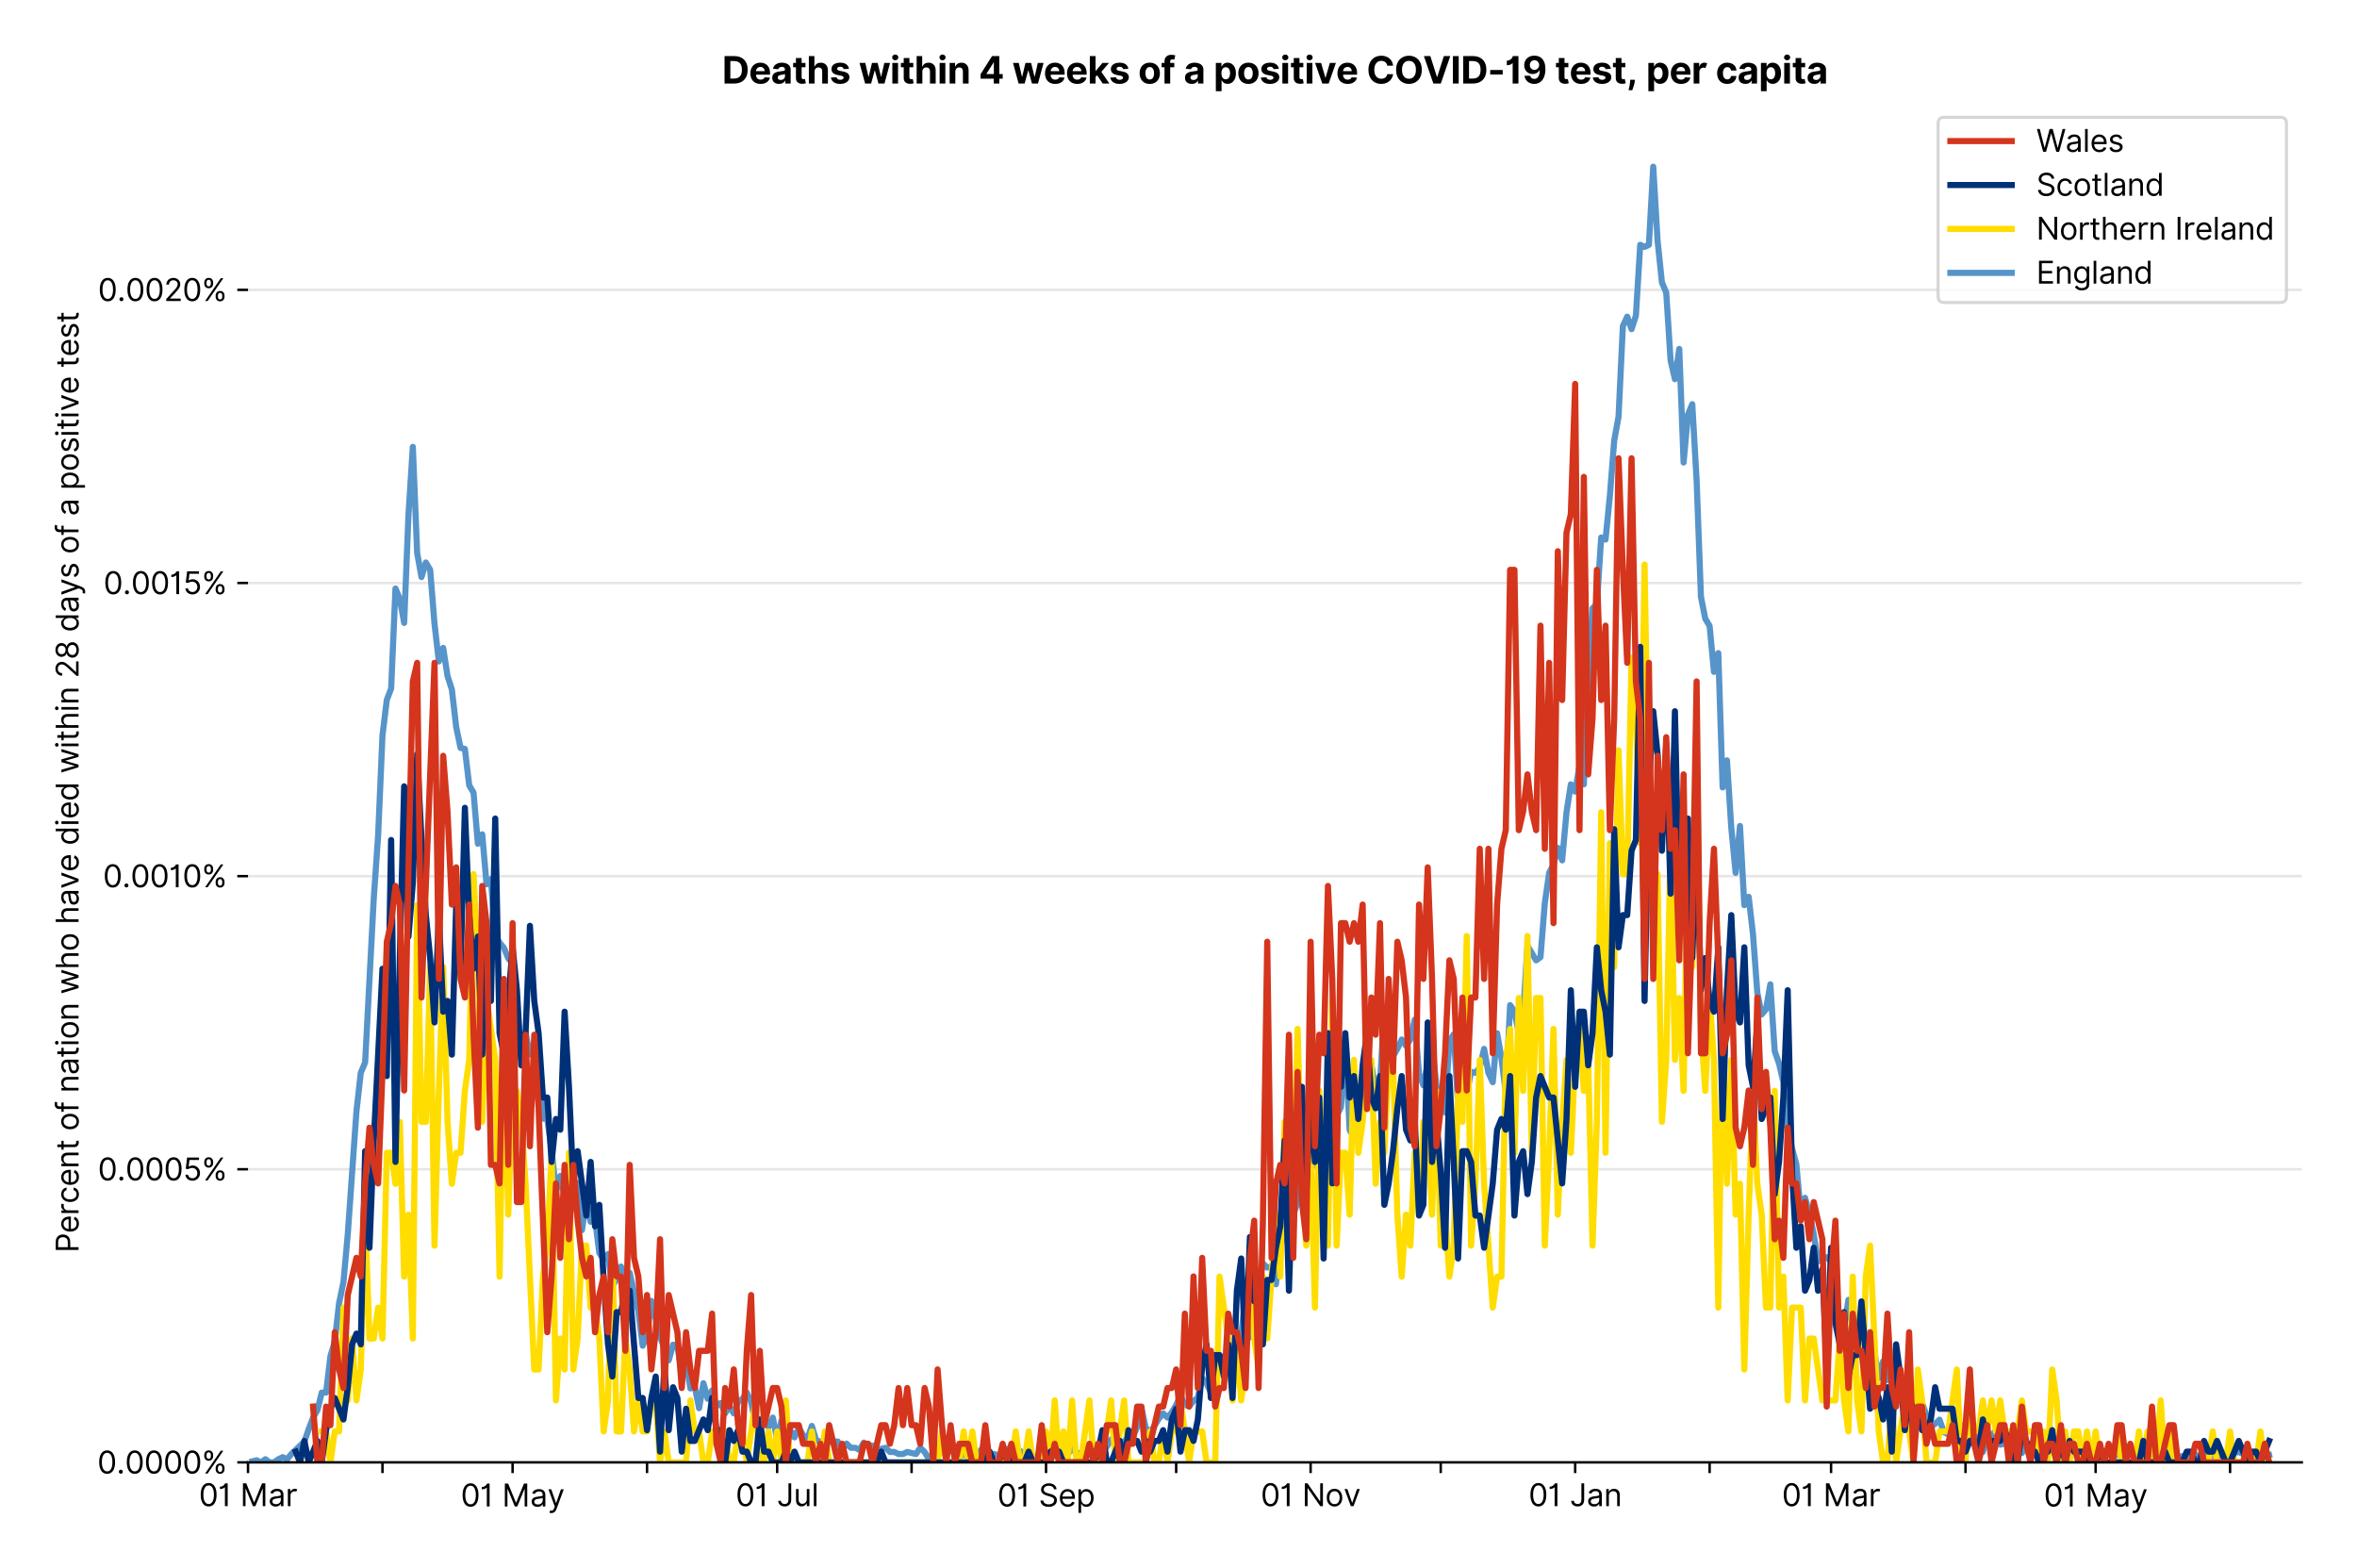 <?xml version="1.0" encoding="utf-8" standalone="no"?>
<!DOCTYPE svg PUBLIC "-//W3C//DTD SVG 1.1//EN"
  "http://www.w3.org/Graphics/SVG/1.1/DTD/svg11.dtd">
<svg version="1.1" viewBox="0 0 768.462 511.234" xmlns="http://www.w3.org/2000/svg" xmlns:xlink="http://www.w3.org/1999/xlink">
 <defs>
  <style type="text/css">*{stroke-linecap:butt;stroke-linejoin:round;}</style>
 </defs>
 <g id="figure_1">
  <g id="patch_1">
   <path d="M 0 511.234 
L 768.462 511.234 
L 768.462 0 
L 0 0 
z
" style="fill:#ffffff;"/>
  </g>
  <g id="axes_1">
   <g id="patch_2">
    <path d="M 80.862 476.745 
L 750.462 476.745 
L 750.462 33.225 
L 80.862 33.225 
z
" style="fill:#ffffff;"/>
   </g>
   <g id="matplotlib.axis_1">
    <g id="xtick_1">
     <g id="line2d_1">
      <defs>
       <path d="M 0 0 
L 0 3.5 
" id="m11ea464884" style="stroke:#000000;stroke-width:0.8;"/>
      </defs>
      <g>
       <use style="stroke:#000000;stroke-width:0.8;" x="80.862" xlink:href="#m11ea464884" y="476.745"/>
      </g>
     </g>
     <g id="text_1">
      <!-- 01 Mar -->
      <g transform="translate(64.826 491.018)scale(0.1 -0.1)">
       <defs>
        <path d="M 2000 -64 
Q 1230 -64 806 561 
Q 382 1186 382 2327 
Q 382 3459 809 4088 
Q 1236 4718 2000 4718 
Q 2764 4718 3191 4088 
Q 3618 3459 3618 2327 
Q 3618 1186 3194 561 
Q 2771 -64 2000 -64 
z
M 2000 436 
Q 2509 436 2791 927 
Q 3073 1418 3073 2327 
Q 3073 3234 2789 3730 
Q 2505 4227 2000 4227 
Q 1496 4227 1211 3730 
Q 927 3234 927 2327 
Q 927 1418 1210 927 
Q 1493 436 2000 436 
z
" id="Inter-Regular-30" transform="scale(0.016)"/>
        <path d="M 1973 4655 
L 1973 0 
L 1409 0 
L 1409 3836 
L 1373 3836 
Q 1341 3773 1209 3692 
Q 1077 3611 868 3551 
Q 659 3491 391 3491 
L 391 3964 
Q 661 3964 859 4061 
Q 1057 4159 1190 4291 
Q 1323 4423 1392 4529 
Q 1461 4636 1473 4655 
L 1973 4655 
z
" id="Inter-Regular-31" transform="scale(0.016)"/>
        <path id="Inter-Regular-20" transform="scale(0.016)"/>
        <path d="M 564 4655 
L 1236 4655 
L 2818 791 
L 2873 791 
L 4455 4655 
L 5127 4655 
L 5127 0 
L 4600 0 
L 4600 3536 
L 4555 3536 
L 3100 0 
L 2591 0 
L 1136 3536 
L 1091 3536 
L 1091 0 
L 564 0 
L 564 4655 
z
" id="Inter-Regular-4d" transform="scale(0.016)"/>
        <path d="M 1518 -82 
Q 1186 -82 916 44 
Q 646 170 486 410 
Q 327 650 327 991 
Q 327 1291 445 1478 
Q 564 1666 761 1773 
Q 959 1880 1199 1933 
Q 1439 1986 1682 2018 
Q 2000 2059 2199 2080 
Q 2398 2102 2490 2154 
Q 2582 2207 2582 2336 
L 2582 2355 
Q 2582 2691 2399 2877 
Q 2216 3064 1846 3064 
Q 1461 3064 1243 2895 
Q 1025 2727 936 2536 
L 427 2718 
Q 564 3036 792 3214 
Q 1021 3393 1292 3464 
Q 1564 3536 1827 3536 
Q 1996 3536 2215 3496 
Q 2434 3457 2640 3334 
Q 2846 3211 2982 2963 
Q 3118 2716 3118 2300 
L 3118 0 
L 2582 0 
L 2582 473 
L 2555 473 
Q 2500 359 2373 229 
Q 2246 100 2034 9 
Q 1823 -82 1518 -82 
z
M 1600 400 
Q 1918 400 2137 525 
Q 2357 650 2469 847 
Q 2582 1045 2582 1264 
L 2582 1755 
Q 2548 1714 2433 1681 
Q 2318 1648 2169 1624 
Q 2021 1600 1881 1583 
Q 1741 1566 1655 1555 
Q 1446 1527 1265 1467 
Q 1084 1407 974 1287 
Q 864 1168 864 964 
Q 864 684 1072 542 
Q 1280 400 1600 400 
z
" id="Inter-Regular-61" transform="scale(0.016)"/>
        <path d="M 491 0 
L 491 3491 
L 1009 3491 
L 1009 2964 
L 1046 2964 
Q 1139 3223 1389 3384 
Q 1639 3545 1955 3545 
Q 2100 3545 2209 3511 
Q 2318 3477 2400 3418 
L 2218 2964 
Q 2161 2993 2085 3010 
Q 2009 3027 1909 3027 
Q 1527 3027 1277 2794 
Q 1027 2561 1027 2209 
L 1027 0 
L 491 0 
z
" id="Inter-Regular-72" transform="scale(0.016)"/>
       </defs>
       <use xlink:href="#Inter-Regular-30"/>
       <use x="62.5" xlink:href="#Inter-Regular-31"/>
       <use x="106.676" xlink:href="#Inter-Regular-20"/>
       <use x="134.801" xlink:href="#Inter-Regular-4d"/>
       <use x="225.994" xlink:href="#Inter-Regular-61"/>
       <use x="282.386" xlink:href="#Inter-Regular-72"/>
      </g>
     </g>
    </g>
    <g id="xtick_2">
     <g id="line2d_2">
      <g>
       <use style="stroke:#000000;stroke-width:0.8;" x="124.698" xlink:href="#m11ea464884" y="476.745"/>
      </g>
     </g>
    </g>
    <g id="xtick_3">
     <g id="line2d_3">
      <g>
       <use style="stroke:#000000;stroke-width:0.8;" x="167.119" xlink:href="#m11ea464884" y="476.745"/>
      </g>
     </g>
     <g id="text_2">
      <!-- 01 May -->
      <g transform="translate(150.216 491.117)scale(0.1 -0.1)">
       <defs>
        <path d="M 818 -1355 
Q 682 -1355 575 -1333 
Q 468 -1311 427 -1291 
L 564 -818 
Q 857 -893 1053 -814 
Q 1250 -736 1391 -345 
L 1509 -18 
L 218 3491 
L 800 3491 
L 1764 709 
L 1800 709 
L 2764 3491 
L 3346 3491 
L 1846 -564 
Q 1550 -1355 818 -1355 
z
" id="Inter-Regular-79" transform="scale(0.016)"/>
       </defs>
       <use xlink:href="#Inter-Regular-30"/>
       <use x="62.5" xlink:href="#Inter-Regular-31"/>
       <use x="106.676" xlink:href="#Inter-Regular-20"/>
       <use x="134.801" xlink:href="#Inter-Regular-4d"/>
       <use x="225.994" xlink:href="#Inter-Regular-61"/>
       <use x="282.386" xlink:href="#Inter-Regular-79"/>
      </g>
     </g>
    </g>
    <g id="xtick_4">
     <g id="line2d_4">
      <g>
       <use style="stroke:#000000;stroke-width:0.8;" x="210.954" xlink:href="#m11ea464884" y="476.745"/>
      </g>
     </g>
    </g>
    <g id="xtick_5">
     <g id="line2d_5">
      <g>
       <use style="stroke:#000000;stroke-width:0.8;" x="253.376" xlink:href="#m11ea464884" y="476.745"/>
      </g>
     </g>
     <g id="text_3">
      <!-- 01 Jul -->
      <g transform="translate(239.832 491.018)scale(0.1 -0.1)">
       <defs>
        <path d="M 2346 4655 
L 2909 4655 
L 2909 1327 
Q 2909 657 2549 296 
Q 2189 -64 1582 -64 
Q 1200 -64 902 76 
Q 605 216 434 475 
Q 264 734 264 1091 
L 818 1091 
Q 818 795 1034 615 
Q 1250 436 1582 436 
Q 1948 436 2147 664 
Q 2346 893 2346 1327 
L 2346 4655 
z
" id="Inter-Regular-4a" transform="scale(0.016)"/>
        <path d="M 2691 1427 
L 2691 3491 
L 3227 3491 
L 3227 0 
L 2691 0 
L 2691 591 
L 2655 591 
Q 2532 325 2273 140 
Q 2014 -45 1618 -45 
Q 1127 -45 809 280 
Q 491 605 491 1273 
L 491 3491 
L 1027 3491 
L 1027 1309 
Q 1027 927 1242 700 
Q 1457 473 1791 473 
Q 1991 473 2199 575 
Q 2407 677 2549 888 
Q 2691 1100 2691 1427 
z
" id="Inter-Regular-75" transform="scale(0.016)"/>
        <path d="M 1027 4655 
L 1027 0 
L 491 0 
L 491 4655 
L 1027 4655 
z
" id="Inter-Regular-6c" transform="scale(0.016)"/>
       </defs>
       <use xlink:href="#Inter-Regular-30"/>
       <use x="62.5" xlink:href="#Inter-Regular-31"/>
       <use x="106.676" xlink:href="#Inter-Regular-20"/>
       <use x="134.801" xlink:href="#Inter-Regular-4a"/>
       <use x="189.063" xlink:href="#Inter-Regular-75"/>
       <use x="247.159" xlink:href="#Inter-Regular-6c"/>
      </g>
     </g>
    </g>
    <g id="xtick_6">
     <g id="line2d_6">
      <g>
       <use style="stroke:#000000;stroke-width:0.8;" x="297.211" xlink:href="#m11ea464884" y="476.745"/>
      </g>
     </g>
    </g>
    <g id="xtick_7">
     <g id="line2d_7">
      <g>
       <use style="stroke:#000000;stroke-width:0.8;" x="341.046" xlink:href="#m11ea464884" y="476.745"/>
      </g>
     </g>
     <g id="text_4">
      <!-- 01 Sep -->
      <g transform="translate(325.159 491.117)scale(0.1 -0.1)">
       <defs>
        <path d="M 3109 3491 
Q 3068 3836 2777 4027 
Q 2486 4218 2064 4218 
Q 1600 4218 1318 3999 
Q 1036 3780 1036 3445 
Q 1036 3195 1189 3042 
Q 1343 2889 1553 2803 
Q 1764 2718 1936 2673 
L 2409 2545 
Q 2591 2498 2815 2414 
Q 3039 2330 3244 2185 
Q 3450 2041 3584 1816 
Q 3718 1591 3718 1264 
Q 3718 886 3521 581 
Q 3325 277 2949 97 
Q 2573 -82 2036 -82 
Q 1286 -82 845 272 
Q 405 627 364 1200 
L 946 1200 
Q 968 936 1124 764 
Q 1280 593 1519 510 
Q 1759 427 2036 427 
Q 2359 427 2616 533 
Q 2873 639 3023 828 
Q 3173 1018 3173 1273 
Q 3173 1505 3043 1650 
Q 2914 1795 2702 1886 
Q 2491 1977 2246 2045 
L 1673 2209 
Q 1127 2366 809 2657 
Q 491 2948 491 3418 
Q 491 3809 703 4101 
Q 916 4393 1276 4555 
Q 1636 4718 2082 4718 
Q 2532 4718 2882 4558 
Q 3232 4398 3437 4120 
Q 3643 3843 3655 3491 
L 3109 3491 
z
" id="Inter-Regular-53" transform="scale(0.016)"/>
        <path d="M 1955 -73 
Q 1450 -73 1085 151 
Q 721 375 524 778 
Q 327 1182 327 1718 
Q 327 2255 524 2665 
Q 721 3075 1074 3305 
Q 1427 3536 1900 3536 
Q 2173 3536 2439 3445 
Q 2705 3355 2923 3151 
Q 3141 2948 3270 2614 
Q 3400 2280 3400 1791 
L 3400 1564 
L 866 1564 
Q 884 1005 1183 707 
Q 1482 409 1955 409 
Q 2271 409 2498 545 
Q 2725 682 2827 955 
L 3346 809 
Q 3223 414 2854 170 
Q 2486 -73 1955 -73 
z
M 866 2027 
L 2855 2027 
Q 2855 2470 2595 2762 
Q 2336 3055 1900 3055 
Q 1593 3055 1368 2911 
Q 1143 2768 1013 2533 
Q 884 2298 866 2027 
z
" id="Inter-Regular-65" transform="scale(0.016)"/>
        <path d="M 491 -1309 
L 491 3491 
L 1009 3491 
L 1009 2936 
L 1073 2936 
Q 1132 3027 1237 3169 
Q 1343 3311 1542 3423 
Q 1741 3536 2082 3536 
Q 2523 3536 2859 3315 
Q 3196 3095 3384 2690 
Q 3573 2286 3573 1736 
Q 3573 1182 3384 776 
Q 3196 370 2861 148 
Q 2527 -73 2091 -73 
Q 1755 -73 1552 39 
Q 1350 152 1241 296 
Q 1132 441 1073 536 
L 1027 536 
L 1027 -1309 
L 491 -1309 
z
M 1018 1745 
Q 1018 1152 1276 780 
Q 1534 409 2018 409 
Q 2355 409 2581 587 
Q 2807 766 2921 1069 
Q 3036 1373 3036 1745 
Q 3036 2114 2923 2410 
Q 2811 2707 2585 2881 
Q 2359 3055 2018 3055 
Q 1527 3055 1272 2693 
Q 1018 2332 1018 1745 
z
" id="Inter-Regular-70" transform="scale(0.016)"/>
       </defs>
       <use xlink:href="#Inter-Regular-30"/>
       <use x="62.5" xlink:href="#Inter-Regular-31"/>
       <use x="106.676" xlink:href="#Inter-Regular-20"/>
       <use x="134.801" xlink:href="#Inter-Regular-53"/>
       <use x="198.58" xlink:href="#Inter-Regular-65"/>
       <use x="256.818" xlink:href="#Inter-Regular-70"/>
      </g>
     </g>
    </g>
    <g id="xtick_8">
     <g id="line2d_8">
      <g>
       <use style="stroke:#000000;stroke-width:0.8;" x="383.468" xlink:href="#m11ea464884" y="476.745"/>
      </g>
     </g>
    </g>
    <g id="xtick_9">
     <g id="line2d_9">
      <g>
       <use style="stroke:#000000;stroke-width:0.8;" x="427.303" xlink:href="#m11ea464884" y="476.745"/>
      </g>
     </g>
     <g id="text_5">
      <!-- 01 Nov -->
      <g transform="translate(411.032 491.018)scale(0.1 -0.1)">
       <defs>
        <path d="M 4255 4655 
L 4255 0 
L 3709 0 
L 1173 3655 
L 1127 3655 
L 1127 0 
L 564 0 
L 564 4655 
L 1109 4655 
L 3655 991 
L 3700 991 
L 3700 4655 
L 4255 4655 
z
" id="Inter-Regular-4e" transform="scale(0.016)"/>
        <path d="M 1909 -73 
Q 1436 -73 1080 152 
Q 725 377 526 781 
Q 327 1186 327 1727 
Q 327 2273 526 2679 
Q 725 3086 1080 3311 
Q 1436 3536 1909 3536 
Q 2382 3536 2737 3311 
Q 3093 3086 3292 2679 
Q 3491 2273 3491 1727 
Q 3491 1186 3292 781 
Q 3093 377 2737 152 
Q 2382 -73 1909 -73 
z
M 1909 409 
Q 2268 409 2500 593 
Q 2732 777 2843 1077 
Q 2955 1377 2955 1727 
Q 2955 2077 2843 2379 
Q 2732 2682 2500 2868 
Q 2268 3055 1909 3055 
Q 1550 3055 1318 2868 
Q 1086 2682 975 2379 
Q 864 2077 864 1727 
Q 864 1377 975 1077 
Q 1086 777 1318 593 
Q 1550 409 1909 409 
z
" id="Inter-Regular-6f" transform="scale(0.016)"/>
        <path d="M 3346 3491 
L 2055 0 
L 1509 0 
L 218 3491 
L 800 3491 
L 1764 709 
L 1800 709 
L 2764 3491 
L 3346 3491 
z
" id="Inter-Regular-76" transform="scale(0.016)"/>
       </defs>
       <use xlink:href="#Inter-Regular-30"/>
       <use x="62.5" xlink:href="#Inter-Regular-31"/>
       <use x="106.676" xlink:href="#Inter-Regular-20"/>
       <use x="134.801" xlink:href="#Inter-Regular-4e"/>
       <use x="210.085" xlink:href="#Inter-Regular-6f"/>
       <use x="269.744" xlink:href="#Inter-Regular-76"/>
      </g>
     </g>
    </g>
    <g id="xtick_10">
     <g id="line2d_10">
      <g>
       <use style="stroke:#000000;stroke-width:0.8;" x="469.724" xlink:href="#m11ea464884" y="476.745"/>
      </g>
     </g>
    </g>
    <g id="xtick_11">
     <g id="line2d_11">
      <g>
       <use style="stroke:#000000;stroke-width:0.8;" x="513.559" xlink:href="#m11ea464884" y="476.745"/>
      </g>
     </g>
     <g id="text_6">
      <!-- 01 Jan -->
      <g transform="translate(498.36 491.018)scale(0.1 -0.1)">
       <defs>
        <path d="M 1027 2100 
L 1027 0 
L 491 0 
L 491 3491 
L 1009 3491 
L 1009 2945 
L 1055 2945 
Q 1177 3211 1427 3373 
Q 1677 3536 2073 3536 
Q 2602 3536 2928 3211 
Q 3255 2886 3255 2218 
L 3255 0 
L 2718 0 
L 2718 2182 
Q 2718 2593 2504 2824 
Q 2291 3055 1918 3055 
Q 1534 3055 1280 2806 
Q 1027 2557 1027 2100 
z
" id="Inter-Regular-6e" transform="scale(0.016)"/>
       </defs>
       <use xlink:href="#Inter-Regular-30"/>
       <use x="62.5" xlink:href="#Inter-Regular-31"/>
       <use x="106.676" xlink:href="#Inter-Regular-20"/>
       <use x="134.801" xlink:href="#Inter-Regular-4a"/>
       <use x="189.063" xlink:href="#Inter-Regular-61"/>
       <use x="245.455" xlink:href="#Inter-Regular-6e"/>
      </g>
     </g>
    </g>
    <g id="xtick_12">
     <g id="line2d_12">
      <g>
       <use style="stroke:#000000;stroke-width:0.8;" x="557.395" xlink:href="#m11ea464884" y="476.745"/>
      </g>
     </g>
    </g>
    <g id="xtick_13">
     <g id="line2d_13">
      <g>
       <use style="stroke:#000000;stroke-width:0.8;" x="596.988" xlink:href="#m11ea464884" y="476.745"/>
      </g>
     </g>
     <g id="text_7">
      <!-- 01 Mar -->
      <g transform="translate(580.951 491.018)scale(0.1 -0.1)">
       <use xlink:href="#Inter-Regular-30"/>
       <use x="62.5" xlink:href="#Inter-Regular-31"/>
       <use x="106.676" xlink:href="#Inter-Regular-20"/>
       <use x="134.801" xlink:href="#Inter-Regular-4d"/>
       <use x="225.994" xlink:href="#Inter-Regular-61"/>
       <use x="282.386" xlink:href="#Inter-Regular-72"/>
      </g>
     </g>
    </g>
    <g id="xtick_14">
     <g id="line2d_14">
      <g>
       <use style="stroke:#000000;stroke-width:0.8;" x="640.823" xlink:href="#m11ea464884" y="476.745"/>
      </g>
     </g>
    </g>
    <g id="xtick_15">
     <g id="line2d_15">
      <g>
       <use style="stroke:#000000;stroke-width:0.8;" x="683.245" xlink:href="#m11ea464884" y="476.745"/>
      </g>
     </g>
     <g id="text_8">
      <!-- 01 May -->
      <g transform="translate(666.341 491.117)scale(0.1 -0.1)">
       <use xlink:href="#Inter-Regular-30"/>
       <use x="62.5" xlink:href="#Inter-Regular-31"/>
       <use x="106.676" xlink:href="#Inter-Regular-20"/>
       <use x="134.801" xlink:href="#Inter-Regular-4d"/>
       <use x="225.994" xlink:href="#Inter-Regular-61"/>
       <use x="282.386" xlink:href="#Inter-Regular-79"/>
      </g>
     </g>
    </g>
    <g id="xtick_16">
     <g id="line2d_16">
      <g>
       <use style="stroke:#000000;stroke-width:0.8;" x="727.08" xlink:href="#m11ea464884" y="476.745"/>
      </g>
     </g>
    </g>
   </g>
   <g id="matplotlib.axis_2">
    <g id="ytick_1">
     <g id="line2d_17">
      <path clip-path="url(#pc44f16d159)" d="M 80.862 476.745 
L 750.462 476.745 
" style="fill:none;stroke:#e5e5e5;stroke-linecap:square;stroke-width:0.8;"/>
     </g>
     <g id="line2d_18">
      <defs>
       <path d="M 0 0 
L -3.5 0 
" id="m5fc620d0b8" style="stroke:#000000;stroke-width:0.8;"/>
      </defs>
      <g>
       <use style="stroke:#000000;stroke-width:0.8;" x="80.862" xlink:href="#m5fc620d0b8" y="476.745"/>
      </g>
     </g>
     <g id="text_9">
      <!-- 0.0000% -->
      <g transform="translate(31.731 480.382)scale(0.1 -0.1)">
       <defs>
        <path d="M 882 -36 
Q 714 -36 593 84 
Q 473 205 473 373 
Q 473 541 593 661 
Q 714 782 882 782 
Q 1050 782 1170 661 
Q 1291 541 1291 373 
Q 1291 205 1170 84 
Q 1050 -36 882 -36 
z
" id="Inter-Regular-2e" transform="scale(0.016)"/>
        <path d="M 2855 873 
L 2855 1118 
Q 2855 1373 2960 1585 
Q 3066 1798 3269 1926 
Q 3473 2055 3764 2055 
Q 4059 2055 4259 1926 
Q 4459 1798 4561 1585 
Q 4664 1373 4664 1118 
L 4664 873 
Q 4664 618 4560 405 
Q 4457 193 4256 64 
Q 4055 -64 3764 -64 
Q 3468 -64 3266 64 
Q 3064 193 2959 405 
Q 2855 618 2855 873 
z
M 536 3536 
L 536 3782 
Q 536 4036 642 4248 
Q 748 4461 951 4589 
Q 1155 4718 1446 4718 
Q 1741 4718 1941 4589 
Q 2141 4461 2243 4248 
Q 2346 4036 2346 3782 
L 2346 3536 
Q 2346 3282 2242 3069 
Q 2139 2857 1937 2728 
Q 1736 2600 1446 2600 
Q 1150 2600 948 2728 
Q 746 2857 641 3069 
Q 536 3282 536 3536 
z
M 709 0 
L 3909 4655 
L 4427 4655 
L 1227 0 
L 709 0 
z
M 3318 1118 
L 3318 873 
Q 3318 661 3418 494 
Q 3518 327 3764 327 
Q 4002 327 4101 494 
Q 4200 661 4200 873 
L 4200 1118 
Q 4200 1330 4104 1497 
Q 4009 1664 3764 1664 
Q 3525 1664 3421 1497 
Q 3318 1330 3318 1118 
z
M 1000 3782 
L 1000 3536 
Q 1000 3325 1100 3158 
Q 1200 2991 1446 2991 
Q 1684 2991 1783 3158 
Q 1882 3325 1882 3536 
L 1882 3782 
Q 1882 3993 1786 4160 
Q 1691 4327 1446 4327 
Q 1207 4327 1103 4160 
Q 1000 3993 1000 3782 
z
" id="Inter-Regular-25" transform="scale(0.016)"/>
       </defs>
       <use xlink:href="#Inter-Regular-30"/>
       <use x="62.5" xlink:href="#Inter-Regular-2e"/>
       <use x="90.057" xlink:href="#Inter-Regular-30"/>
       <use x="152.557" xlink:href="#Inter-Regular-30"/>
       <use x="215.057" xlink:href="#Inter-Regular-30"/>
       <use x="277.557" xlink:href="#Inter-Regular-30"/>
       <use x="340.057" xlink:href="#Inter-Regular-25"/>
      </g>
     </g>
    </g>
    <g id="ytick_2">
     <g id="line2d_19">
      <path clip-path="url(#pc44f16d159)" d="M 80.862 381.184 
L 750.462 381.184 
" style="fill:none;stroke:#e5e5e5;stroke-linecap:square;stroke-width:0.8;"/>
     </g>
     <g id="line2d_20">
      <g>
       <use style="stroke:#000000;stroke-width:0.8;" x="80.862" xlink:href="#m5fc620d0b8" y="381.184"/>
      </g>
     </g>
     <g id="text_10">
      <!-- 0.0005% -->
      <g transform="translate(31.902 384.821)scale(0.1 -0.1)">
       <defs>
        <path d="M 1936 -64 
Q 1536 -64 1216 95 
Q 896 255 702 532 
Q 509 809 491 1164 
L 1036 1164 
Q 1068 848 1324 642 
Q 1580 436 1936 436 
Q 2223 436 2447 570 
Q 2671 705 2799 940 
Q 2927 1175 2927 1473 
Q 2927 1777 2794 2017 
Q 2661 2257 2429 2395 
Q 2198 2534 1900 2536 
Q 1686 2539 1461 2472 
Q 1236 2405 1091 2300 
L 564 2364 
L 846 4655 
L 3264 4655 
L 3264 4155 
L 1318 4155 
L 1155 2782 
L 1182 2782 
Q 1325 2895 1541 2970 
Q 1757 3045 1991 3045 
Q 2418 3045 2753 2842 
Q 3089 2639 3281 2286 
Q 3473 1934 3473 1482 
Q 3473 1036 3274 687 
Q 3075 339 2727 137 
Q 2380 -64 1936 -64 
z
" id="Inter-Regular-35" transform="scale(0.016)"/>
       </defs>
       <use xlink:href="#Inter-Regular-30"/>
       <use x="62.5" xlink:href="#Inter-Regular-2e"/>
       <use x="90.057" xlink:href="#Inter-Regular-30"/>
       <use x="152.557" xlink:href="#Inter-Regular-30"/>
       <use x="215.057" xlink:href="#Inter-Regular-30"/>
       <use x="277.557" xlink:href="#Inter-Regular-35"/>
       <use x="338.352" xlink:href="#Inter-Regular-25"/>
      </g>
     </g>
    </g>
    <g id="ytick_3">
     <g id="line2d_21">
      <path clip-path="url(#pc44f16d159)" d="M 80.862 285.623 
L 750.462 285.623 
" style="fill:none;stroke:#e5e5e5;stroke-linecap:square;stroke-width:0.8;"/>
     </g>
     <g id="line2d_22">
      <g>
       <use style="stroke:#000000;stroke-width:0.8;" x="80.862" xlink:href="#m5fc620d0b8" y="285.623"/>
      </g>
     </g>
     <g id="text_11">
      <!-- 0.0010% -->
      <g transform="translate(33.564 289.259)scale(0.1 -0.1)">
       <use xlink:href="#Inter-Regular-30"/>
       <use x="62.5" xlink:href="#Inter-Regular-2e"/>
       <use x="90.057" xlink:href="#Inter-Regular-30"/>
       <use x="152.557" xlink:href="#Inter-Regular-30"/>
       <use x="215.057" xlink:href="#Inter-Regular-31"/>
       <use x="259.233" xlink:href="#Inter-Regular-30"/>
       <use x="321.733" xlink:href="#Inter-Regular-25"/>
      </g>
     </g>
    </g>
    <g id="ytick_4">
     <g id="line2d_23">
      <path clip-path="url(#pc44f16d159)" d="M 80.862 190.062 
L 750.462 190.062 
" style="fill:none;stroke:#e5e5e5;stroke-linecap:square;stroke-width:0.8;"/>
     </g>
     <g id="line2d_24">
      <g>
       <use style="stroke:#000000;stroke-width:0.8;" x="80.862" xlink:href="#m5fc620d0b8" y="190.062"/>
      </g>
     </g>
     <g id="text_12">
      <!-- 0.0015% -->
      <g transform="translate(33.734 193.698)scale(0.1 -0.1)">
       <use xlink:href="#Inter-Regular-30"/>
       <use x="62.5" xlink:href="#Inter-Regular-2e"/>
       <use x="90.057" xlink:href="#Inter-Regular-30"/>
       <use x="152.557" xlink:href="#Inter-Regular-30"/>
       <use x="215.057" xlink:href="#Inter-Regular-31"/>
       <use x="259.233" xlink:href="#Inter-Regular-35"/>
       <use x="320.028" xlink:href="#Inter-Regular-25"/>
      </g>
     </g>
    </g>
    <g id="ytick_5">
     <g id="line2d_25">
      <path clip-path="url(#pc44f16d159)" d="M 80.862 94.5 
L 750.462 94.5 
" style="fill:none;stroke:#e5e5e5;stroke-linecap:square;stroke-width:0.8;"/>
     </g>
     <g id="line2d_26">
      <g>
       <use style="stroke:#000000;stroke-width:0.8;" x="80.862" xlink:href="#m5fc620d0b8" y="94.5"/>
      </g>
     </g>
     <g id="text_13">
      <!-- 0.0020% -->
      <g transform="translate(31.93 98.137)scale(0.1 -0.1)">
       <defs>
        <path d="M 482 0 
L 482 409 
L 2018 2091 
Q 2289 2386 2464 2605 
Q 2639 2825 2724 3019 
Q 2809 3214 2809 3427 
Q 2809 3795 2553 4011 
Q 2298 4227 1918 4227 
Q 1514 4227 1275 3985 
Q 1036 3743 1036 3345 
L 500 3345 
Q 500 3755 688 4064 
Q 877 4373 1203 4545 
Q 1530 4718 1936 4718 
Q 2346 4718 2661 4545 
Q 2977 4373 3156 4079 
Q 3336 3786 3336 3427 
Q 3336 3170 3244 2926 
Q 3152 2682 2926 2383 
Q 2700 2084 2300 1655 
L 1255 536 
L 1255 500 
L 3418 500 
L 3418 0 
L 482 0 
z
" id="Inter-Regular-32" transform="scale(0.016)"/>
       </defs>
       <use xlink:href="#Inter-Regular-30"/>
       <use x="62.5" xlink:href="#Inter-Regular-2e"/>
       <use x="90.057" xlink:href="#Inter-Regular-30"/>
       <use x="152.557" xlink:href="#Inter-Regular-30"/>
       <use x="215.057" xlink:href="#Inter-Regular-32"/>
       <use x="275.568" xlink:href="#Inter-Regular-30"/>
       <use x="338.068" xlink:href="#Inter-Regular-25"/>
      </g>
     </g>
    </g>
    <g id="text_14">
     <!-- Percent of nation who have died within 28 days of a positive test -->
     <g transform="translate(25.614 408.396)rotate(-90)scale(0.1 -0.1)">
      <defs>
       <path d="M 564 0 
L 564 4655 
L 2136 4655 
Q 2684 4655 3033 4458 
Q 3382 4261 3550 3927 
Q 3718 3593 3718 3182 
Q 3718 2770 3551 2434 
Q 3384 2098 3036 1899 
Q 2689 1700 2146 1700 
L 1127 1700 
L 1127 0 
L 564 0 
z
M 1127 2200 
L 2127 2200 
Q 2689 2200 2926 2482 
Q 3164 2764 3164 3182 
Q 3164 3602 2925 3878 
Q 2686 4155 2118 4155 
L 1127 4155 
L 1127 2200 
z
" id="Inter-Regular-50" transform="scale(0.016)"/>
       <path d="M 1909 -73 
Q 1418 -73 1063 159 
Q 709 391 518 798 
Q 327 1205 327 1727 
Q 327 2259 524 2667 
Q 721 3075 1074 3305 
Q 1427 3536 1900 3536 
Q 2268 3536 2563 3400 
Q 2859 3264 3047 3018 
Q 3236 2773 3282 2445 
L 2746 2445 
Q 2684 2684 2474 2869 
Q 2264 3055 1909 3055 
Q 1439 3055 1151 2697 
Q 864 2339 864 1745 
Q 864 1139 1148 774 
Q 1432 409 1909 409 
Q 2223 409 2447 570 
Q 2671 732 2746 1018 
L 3282 1018 
Q 3236 709 3058 462 
Q 2880 216 2588 71 
Q 2296 -73 1909 -73 
z
" id="Inter-Regular-63" transform="scale(0.016)"/>
       <path d="M 2009 3491 
L 2009 3036 
L 1264 3036 
L 1264 1000 
Q 1264 773 1331 660 
Q 1398 548 1503 510 
Q 1609 473 1727 473 
Q 1816 473 1873 483 
Q 1930 493 1964 500 
L 2073 18 
Q 2018 -2 1920 -23 
Q 1823 -45 1673 -45 
Q 1446 -45 1228 52 
Q 1011 150 869 350 
Q 727 550 727 855 
L 727 3036 
L 200 3036 
L 200 3491 
L 727 3491 
L 727 4327 
L 1264 4327 
L 1264 3491 
L 2009 3491 
z
" id="Inter-Regular-74" transform="scale(0.016)"/>
       <path d="M 2046 3491 
L 2046 3036 
L 1264 3036 
L 1264 0 
L 727 0 
L 727 3036 
L 164 3036 
L 164 3491 
L 727 3491 
L 727 3973 
Q 727 4273 868 4473 
Q 1009 4673 1234 4773 
Q 1459 4873 1709 4873 
Q 1907 4873 2032 4841 
Q 2157 4809 2218 4782 
L 2064 4318 
Q 2023 4332 1951 4352 
Q 1880 4373 1764 4373 
Q 1498 4373 1381 4239 
Q 1264 4105 1264 3845 
L 1264 3491 
L 2046 3491 
z
" id="Inter-Regular-66" transform="scale(0.016)"/>
       <path d="M 491 0 
L 491 3491 
L 1027 3491 
L 1027 0 
L 491 0 
z
M 764 4073 
Q 607 4073 494 4179 
Q 382 4286 382 4436 
Q 382 4586 494 4693 
Q 607 4800 764 4800 
Q 921 4800 1033 4693 
Q 1146 4586 1146 4436 
Q 1146 4286 1033 4179 
Q 921 4073 764 4073 
z
" id="Inter-Regular-69" transform="scale(0.016)"/>
       <path d="M 1282 0 
L 218 3491 
L 782 3491 
L 1536 818 
L 1573 818 
L 2318 3491 
L 2891 3491 
L 3627 827 
L 3664 827 
L 4418 3491 
L 4982 3491 
L 3918 0 
L 3391 0 
L 2627 2682 
L 2573 2682 
L 1809 0 
L 1282 0 
z
" id="Inter-Regular-77" transform="scale(0.016)"/>
       <path d="M 1027 2100 
L 1027 0 
L 491 0 
L 491 4655 
L 1027 4655 
L 1027 2945 
L 1073 2945 
Q 1196 3216 1442 3376 
Q 1689 3536 2100 3536 
Q 2636 3536 2963 3213 
Q 3291 2891 3291 2218 
L 3291 0 
L 2755 0 
L 2755 2182 
Q 2755 2598 2540 2826 
Q 2325 3055 1946 3055 
Q 1548 3055 1287 2806 
Q 1027 2557 1027 2100 
z
" id="Inter-Regular-68" transform="scale(0.016)"/>
       <path d="M 1809 -73 
Q 1373 -73 1039 148 
Q 705 370 516 776 
Q 327 1182 327 1736 
Q 327 2286 516 2690 
Q 705 3095 1041 3315 
Q 1377 3536 1818 3536 
Q 2159 3536 2358 3423 
Q 2557 3311 2662 3169 
Q 2768 3027 2827 2936 
L 2873 2936 
L 2873 4655 
L 3409 4655 
L 3409 0 
L 2891 0 
L 2891 536 
L 2827 536 
Q 2768 441 2659 296 
Q 2550 152 2348 39 
Q 2146 -73 1809 -73 
z
M 1882 409 
Q 2366 409 2624 780 
Q 2882 1152 2882 1745 
Q 2882 2332 2627 2693 
Q 2373 3055 1882 3055 
Q 1541 3055 1315 2881 
Q 1089 2707 976 2410 
Q 864 2114 864 1745 
Q 864 1373 978 1069 
Q 1093 766 1319 587 
Q 1546 409 1882 409 
z
" id="Inter-Regular-64" transform="scale(0.016)"/>
       <path d="M 1973 -64 
Q 1505 -64 1147 103 
Q 789 270 589 564 
Q 389 859 391 1236 
Q 389 1532 507 1783 
Q 625 2034 830 2203 
Q 1036 2373 1291 2418 
L 1291 2445 
Q 957 2532 759 2821 
Q 561 3111 564 3482 
Q 561 3836 743 4115 
Q 925 4395 1244 4556 
Q 1564 4718 1973 4718 
Q 2377 4718 2695 4556 
Q 3014 4395 3197 4115 
Q 3380 3836 3382 3482 
Q 3380 3111 3181 2821 
Q 2982 2532 2655 2445 
L 2655 2418 
Q 2907 2373 3109 2203 
Q 3311 2034 3431 1783 
Q 3552 1532 3555 1236 
Q 3552 859 3351 564 
Q 3150 270 2794 103 
Q 2439 -64 1973 -64 
z
M 1973 436 
Q 2446 436 2722 662 
Q 2998 889 3000 1264 
Q 2998 1527 2864 1729 
Q 2730 1932 2499 2048 
Q 2268 2164 1973 2164 
Q 1675 2164 1442 2048 
Q 1209 1932 1076 1729 
Q 943 1527 946 1264 
Q 943 889 1218 662 
Q 1493 436 1973 436 
z
M 1973 2645 
Q 2348 2645 2591 2864 
Q 2834 3084 2836 3445 
Q 2834 3800 2596 4013 
Q 2359 4227 1973 4227 
Q 1582 4227 1344 4013 
Q 1107 3800 1109 3445 
Q 1107 3084 1349 2864 
Q 1591 2645 1973 2645 
z
" id="Inter-Regular-38" transform="scale(0.016)"/>
       <path d="M 2964 2709 
L 2482 2573 
Q 2411 2755 2245 2914 
Q 2080 3073 1727 3073 
Q 1407 3073 1194 2926 
Q 982 2780 982 2555 
Q 982 2355 1127 2239 
Q 1273 2123 1582 2045 
L 2100 1918 
Q 3027 1691 3027 973 
Q 3027 673 2855 436 
Q 2684 200 2377 63 
Q 2071 -73 1664 -73 
Q 1130 -73 780 159 
Q 430 391 336 836 
L 846 964 
Q 989 400 1655 400 
Q 2030 400 2251 560 
Q 2473 720 2473 945 
Q 2473 1316 1955 1436 
L 1373 1573 
Q 893 1686 669 1926 
Q 446 2166 446 2527 
Q 446 2823 613 3050 
Q 780 3277 1069 3406 
Q 1359 3536 1727 3536 
Q 2246 3536 2542 3309 
Q 2839 3082 2964 2709 
z
" id="Inter-Regular-73" transform="scale(0.016)"/>
      </defs>
      <use xlink:href="#Inter-Regular-50"/>
      <use x="63.494" xlink:href="#Inter-Regular-65"/>
      <use x="121.733" xlink:href="#Inter-Regular-72"/>
      <use x="160.085" xlink:href="#Inter-Regular-63"/>
      <use x="215.909" xlink:href="#Inter-Regular-65"/>
      <use x="274.148" xlink:href="#Inter-Regular-6e"/>
      <use x="332.671" xlink:href="#Inter-Regular-74"/>
      <use x="369.034" xlink:href="#Inter-Regular-20"/>
      <use x="397.159" xlink:href="#Inter-Regular-6f"/>
      <use x="456.818" xlink:href="#Inter-Regular-66"/>
      <use x="492.898" xlink:href="#Inter-Regular-20"/>
      <use x="521.023" xlink:href="#Inter-Regular-6e"/>
      <use x="579.546" xlink:href="#Inter-Regular-61"/>
      <use x="635.938" xlink:href="#Inter-Regular-74"/>
      <use x="672.301" xlink:href="#Inter-Regular-69"/>
      <use x="696.023" xlink:href="#Inter-Regular-6f"/>
      <use x="755.682" xlink:href="#Inter-Regular-6e"/>
      <use x="814.205" xlink:href="#Inter-Regular-20"/>
      <use x="842.33" xlink:href="#Inter-Regular-77"/>
      <use x="923.58" xlink:href="#Inter-Regular-68"/>
      <use x="982.671" xlink:href="#Inter-Regular-6f"/>
      <use x="1042.33" xlink:href="#Inter-Regular-20"/>
      <use x="1070.455" xlink:href="#Inter-Regular-68"/>
      <use x="1129.546" xlink:href="#Inter-Regular-61"/>
      <use x="1185.938" xlink:href="#Inter-Regular-76"/>
      <use x="1241.62" xlink:href="#Inter-Regular-65"/>
      <use x="1299.858" xlink:href="#Inter-Regular-20"/>
      <use x="1327.983" xlink:href="#Inter-Regular-64"/>
      <use x="1390.057" xlink:href="#Inter-Regular-69"/>
      <use x="1413.779" xlink:href="#Inter-Regular-65"/>
      <use x="1472.017" xlink:href="#Inter-Regular-64"/>
      <use x="1534.091" xlink:href="#Inter-Regular-20"/>
      <use x="1562.216" xlink:href="#Inter-Regular-77"/>
      <use x="1643.466" xlink:href="#Inter-Regular-69"/>
      <use x="1667.188" xlink:href="#Inter-Regular-74"/>
      <use x="1703.551" xlink:href="#Inter-Regular-68"/>
      <use x="1762.642" xlink:href="#Inter-Regular-69"/>
      <use x="1786.364" xlink:href="#Inter-Regular-6e"/>
      <use x="1844.887" xlink:href="#Inter-Regular-20"/>
      <use x="1873.012" xlink:href="#Inter-Regular-32"/>
      <use x="1933.523" xlink:href="#Inter-Regular-38"/>
      <use x="1995.171" xlink:href="#Inter-Regular-20"/>
      <use x="2023.296" xlink:href="#Inter-Regular-64"/>
      <use x="2085.37" xlink:href="#Inter-Regular-61"/>
      <use x="2141.762" xlink:href="#Inter-Regular-79"/>
      <use x="2197.444" xlink:href="#Inter-Regular-73"/>
      <use x="2249.716" xlink:href="#Inter-Regular-20"/>
      <use x="2277.841" xlink:href="#Inter-Regular-6f"/>
      <use x="2337.5" xlink:href="#Inter-Regular-66"/>
      <use x="2373.58" xlink:href="#Inter-Regular-20"/>
      <use x="2401.705" xlink:href="#Inter-Regular-61"/>
      <use x="2458.097" xlink:href="#Inter-Regular-20"/>
      <use x="2486.222" xlink:href="#Inter-Regular-70"/>
      <use x="2547.16" xlink:href="#Inter-Regular-6f"/>
      <use x="2606.819" xlink:href="#Inter-Regular-73"/>
      <use x="2659.091" xlink:href="#Inter-Regular-69"/>
      <use x="2682.813" xlink:href="#Inter-Regular-74"/>
      <use x="2719.177" xlink:href="#Inter-Regular-69"/>
      <use x="2742.898" xlink:href="#Inter-Regular-76"/>
      <use x="2798.58" xlink:href="#Inter-Regular-65"/>
      <use x="2856.819" xlink:href="#Inter-Regular-20"/>
      <use x="2884.944" xlink:href="#Inter-Regular-74"/>
      <use x="2921.307" xlink:href="#Inter-Regular-65"/>
      <use x="2979.546" xlink:href="#Inter-Regular-73"/>
      <use x="3031.819" xlink:href="#Inter-Regular-74"/>
     </g>
    </g>
   </g>
   <g id="line2d_27">
    <path clip-path="url(#pc44f16d159)" d="M 82.277 476.405 
L 83.691 476.066 
L 85.105 476.745 
L 86.519 475.726 
L 87.933 476.745 
L 89.347 476.745 
L 90.761 475.726 
L 92.175 475.047 
L 93.589 475.726 
L 95.003 474.029 
L 99.245 469.954 
L 100.659 465.879 
L 102.073 462.144 
L 103.487 459.768 
L 104.901 453.995 
L 106.315 453.995 
L 107.729 442.111 
L 109.143 437.357 
L 110.557 424.794 
L 111.971 418.003 
L 113.385 402.384 
L 116.214 362.317 
L 117.628 349.753 
L 119.042 346.358 
L 121.87 292.709 
L 123.284 272.336 
L 124.698 239.739 
L 126.112 228.195 
L 127.526 224.459 
L 128.94 191.863 
L 130.354 195.258 
L 131.768 203.068 
L 133.182 167.755 
L 134.596 145.684 
L 136.01 180.318 
L 137.424 188.128 
L 138.838 183.374 
L 140.252 185.751 
L 141.666 203.407 
L 143.08 215.631 
L 144.494 211.217 
L 145.908 220.385 
L 147.322 224.799 
L 148.737 237.023 
L 150.151 243.814 
L 151.565 244.153 
L 152.979 256.038 
L 154.393 258.414 
L 155.807 275.052 
L 157.221 271.996 
L 158.635 288.295 
L 160.049 286.597 
L 161.463 304.933 
L 162.877 307.31 
L 164.291 309.007 
L 165.705 312.403 
L 167.119 314.101 
L 168.533 332.776 
L 169.947 345 
L 171.361 336.85 
L 172.775 343.641 
L 174.189 344.321 
L 175.603 341.265 
L 177.017 364.694 
L 178.431 364.694 
L 179.845 374.88 
L 181.26 388.462 
L 182.674 383.369 
L 184.088 389.82 
L 185.502 382.69 
L 186.916 385.406 
L 188.33 385.746 
L 189.744 401.025 
L 191.158 390.839 
L 192.572 398.309 
L 193.986 397.29 
L 195.4 408.495 
L 196.814 410.533 
L 198.228 408.835 
L 199.642 419.361 
L 201.056 416.984 
L 202.47 412.91 
L 203.884 419.022 
L 205.298 414.947 
L 208.126 427.51 
L 209.54 438.715 
L 210.954 435.32 
L 212.368 424.115 
L 215.197 435.659 
L 216.611 439.734 
L 218.025 443.469 
L 219.439 438.376 
L 220.853 438.715 
L 222.267 447.883 
L 223.681 443.809 
L 225.095 452.637 
L 226.509 451.958 
L 227.923 459.088 
L 229.337 450.939 
L 230.751 456.032 
L 232.165 453.316 
L 233.579 458.409 
L 234.993 457.391 
L 236.407 460.786 
L 237.821 458.409 
L 239.235 460.786 
L 240.649 457.051 
L 242.063 456.032 
L 243.477 453.995 
L 244.891 457.051 
L 246.305 464.182 
L 247.719 463.503 
L 249.134 462.484 
L 250.548 465.2 
L 251.962 462.144 
L 253.376 469.275 
L 254.79 463.163 
L 256.204 467.917 
L 257.618 466.219 
L 259.032 468.596 
L 260.446 465.54 
L 261.86 467.917 
L 263.274 468.935 
L 264.688 464.861 
L 266.102 469.614 
L 267.516 469.954 
L 268.93 472.67 
L 270.344 469.275 
L 271.758 469.954 
L 273.172 469.954 
L 274.586 472.67 
L 276 470.633 
L 277.414 471.991 
L 278.828 471.991 
L 280.242 472.67 
L 281.657 470.294 
L 283.071 471.312 
L 284.485 471.312 
L 285.899 474.708 
L 287.313 472.331 
L 288.727 471.991 
L 290.141 473.35 
L 291.555 473.35 
L 292.969 474.029 
L 294.383 474.029 
L 295.797 473.35 
L 298.625 474.029 
L 300.039 471.991 
L 301.453 473.35 
L 302.867 475.726 
L 304.281 473.689 
L 305.695 474.368 
L 307.109 473.01 
L 308.523 474.029 
L 309.937 473.01 
L 311.351 473.35 
L 312.765 474.708 
L 314.179 474.368 
L 315.594 474.708 
L 317.008 473.01 
L 318.422 475.387 
L 319.836 472.67 
L 322.664 476.066 
L 324.078 474.029 
L 326.906 474.708 
L 328.32 472.331 
L 329.734 475.047 
L 331.148 473.01 
L 332.562 473.01 
L 333.976 474.029 
L 335.39 474.029 
L 336.804 475.047 
L 339.632 474.368 
L 341.046 476.066 
L 342.46 474.029 
L 343.874 474.708 
L 345.288 474.708 
L 346.702 472.67 
L 348.116 474.029 
L 349.531 472.331 
L 350.945 473.689 
L 352.359 473.689 
L 353.773 472.67 
L 355.187 473.35 
L 356.601 470.633 
L 358.015 471.991 
L 359.429 470.973 
L 360.843 471.652 
L 362.257 469.275 
L 363.671 468.596 
L 366.499 470.633 
L 367.913 467.238 
L 369.327 468.596 
L 370.741 465.2 
L 372.155 459.088 
L 373.569 465.54 
L 374.983 466.898 
L 376.397 464.861 
L 377.811 462.484 
L 379.225 460.786 
L 380.639 462.144 
L 382.054 460.447 
L 383.468 458.07 
L 384.882 455.014 
L 386.296 458.07 
L 387.71 458.409 
L 389.124 456.712 
L 390.538 455.693 
L 391.952 449.241 
L 393.366 450.939 
L 394.78 453.995 
L 396.194 446.186 
L 397.608 441.771 
L 399.022 444.148 
L 400.436 447.204 
L 401.85 442.45 
L 403.264 434.641 
L 404.678 435.32 
L 406.092 422.077 
L 407.506 435.999 
L 408.92 422.757 
L 410.334 418.682 
L 411.748 411.891 
L 413.162 413.249 
L 414.576 412.91 
L 415.991 418.682 
L 417.405 406.798 
L 418.819 401.704 
L 420.233 403.063 
L 421.647 395.932 
L 423.061 392.197 
L 424.475 381.331 
L 425.889 383.029 
L 427.303 379.634 
L 428.717 379.973 
L 430.131 377.936 
L 431.545 382.35 
L 432.959 374.54 
L 434.373 363.675 
L 435.787 363.675 
L 437.201 360.959 
L 438.615 340.586 
L 440.029 368.429 
L 441.443 370.805 
L 442.857 357.563 
L 444.271 355.526 
L 445.685 355.186 
L 447.099 347.037 
L 448.513 355.186 
L 449.928 353.149 
L 451.342 329.041 
L 452.756 341.944 
L 454.17 344.321 
L 455.584 341.944 
L 456.998 338.888 
L 458.412 340.925 
L 459.826 338.888 
L 461.24 332.436 
L 462.654 350.093 
L 464.068 353.828 
L 465.482 346.697 
L 466.896 340.246 
L 468.31 353.828 
L 469.724 359.261 
L 471.138 362.656 
L 472.552 339.227 
L 473.966 337.19 
L 475.38 359.94 
L 476.794 356.205 
L 478.208 356.544 
L 479.622 349.414 
L 481.036 349.753 
L 482.451 348.056 
L 483.865 341.944 
L 485.279 349.753 
L 486.693 352.809 
L 488.107 336.85 
L 489.521 345 
L 490.935 356.205 
L 492.349 327.683 
L 493.763 329.72 
L 495.177 336.85 
L 496.591 330.739 
L 498.005 308.328 
L 500.833 313.082 
L 502.247 312.063 
L 503.661 294.407 
L 505.075 284.56 
L 506.489 281.843 
L 507.903 276.411 
L 509.317 280.485 
L 510.731 264.866 
L 512.145 255.698 
L 513.559 258.075 
L 514.973 249.586 
L 516.388 255.698 
L 517.802 221.064 
L 519.216 198.314 
L 520.63 196.956 
L 522.044 175.225 
L 523.458 175.904 
L 524.872 161.643 
L 526.286 143.647 
L 527.7 135.837 
L 529.114 106.296 
L 530.528 103.24 
L 531.942 107.315 
L 533.356 102.901 
L 534.77 79.811 
L 536.184 80.49 
L 537.598 79.811 
L 539.012 54.345 
L 540.426 78.453 
L 541.84 92.035 
L 543.254 95.431 
L 544.668 117.501 
L 546.082 123.613 
L 547.496 113.766 
L 548.91 150.777 
L 550.325 135.158 
L 551.739 131.762 
L 553.153 156.55 
L 554.567 194.579 
L 555.981 201.71 
L 557.395 204.086 
L 558.809 219.027 
L 560.223 212.915 
L 561.637 256.717 
L 563.051 247.888 
L 564.465 269.959 
L 565.879 284.56 
L 567.293 269.28 
L 568.707 295.086 
L 570.121 292.369 
L 571.535 304.593 
L 572.949 323.608 
L 574.363 330.739 
L 575.777 329.041 
L 577.191 320.892 
L 578.605 342.623 
L 580.019 346.697 
L 581.433 352.809 
L 582.848 369.108 
L 585.676 379.634 
L 587.09 395.253 
L 588.504 390.499 
L 589.918 395.593 
L 591.332 402.384 
L 592.746 411.212 
L 594.16 410.193 
L 595.574 409.854 
L 596.988 411.212 
L 598.402 424.454 
L 599.816 433.962 
L 601.23 432.943 
L 602.644 423.775 
L 604.058 432.943 
L 605.472 438.376 
L 606.886 435.999 
L 608.3 438.036 
L 609.714 444.148 
L 611.128 440.753 
L 612.542 449.241 
L 613.956 443.809 
L 615.37 449.921 
L 616.785 448.562 
L 618.199 453.995 
L 619.613 455.014 
L 621.027 459.088 
L 622.441 457.73 
L 623.855 456.712 
L 625.269 453.316 
L 628.097 461.465 
L 629.511 465.2 
L 630.925 464.182 
L 632.339 462.823 
L 633.753 466.898 
L 636.581 468.256 
L 637.995 464.182 
L 639.409 464.521 
L 640.823 467.238 
L 642.237 470.294 
L 643.651 467.577 
L 645.065 468.935 
L 646.479 473.35 
L 647.893 468.935 
L 649.307 468.256 
L 650.722 466.219 
L 652.136 470.973 
L 654.964 470.294 
L 656.378 468.256 
L 657.792 470.294 
L 659.206 473.689 
L 660.62 470.973 
L 662.034 471.652 
L 663.448 470.973 
L 664.862 471.991 
L 666.276 471.312 
L 667.69 470.973 
L 669.104 470.973 
L 670.518 471.991 
L 671.932 470.973 
L 673.346 474.368 
L 674.76 472.67 
L 676.174 473.689 
L 677.588 473.35 
L 679.002 472.331 
L 680.416 473.01 
L 681.83 474.029 
L 683.245 474.368 
L 684.659 473.35 
L 686.073 474.029 
L 687.487 473.689 
L 688.901 472.67 
L 690.315 474.368 
L 691.729 474.029 
L 695.971 474.029 
L 697.385 472.331 
L 698.799 473.689 
L 700.213 475.726 
L 701.627 475.726 
L 703.041 474.368 
L 705.869 475.047 
L 707.283 475.726 
L 708.697 475.726 
L 710.111 475.047 
L 711.525 474.708 
L 712.939 475.387 
L 715.767 474.029 
L 717.182 475.726 
L 718.596 473.35 
L 720.01 474.368 
L 722.838 475.047 
L 724.252 474.368 
L 725.666 474.368 
L 727.08 475.726 
L 728.494 473.689 
L 729.908 473.35 
L 731.322 474.029 
L 732.736 475.726 
L 734.15 475.047 
L 735.564 475.387 
L 736.978 474.708 
L 738.392 474.708 
L 739.806 474.368 
L 739.806 474.368 
" style="fill:none;stroke:#5694ca;stroke-linecap:square;stroke-width:2;"/>
   </g>
   <g id="line2d_28">
    <path clip-path="url(#pc44f16d159)" d="M 104.901 466.652 
L 106.315 466.652 
L 107.729 476.745 
L 109.143 466.652 
L 110.557 466.652 
L 111.971 426.281 
L 113.385 456.56 
L 114.8 436.374 
L 116.214 456.56 
L 117.628 446.467 
L 119.042 396.003 
L 120.456 436.374 
L 121.87 436.374 
L 123.284 426.281 
L 124.698 436.374 
L 126.112 375.818 
L 127.526 375.818 
L 128.94 385.911 
L 130.354 365.725 
L 131.768 416.189 
L 133.182 396.003 
L 134.596 436.374 
L 136.01 295.076 
L 137.424 365.725 
L 138.838 365.725 
L 140.252 315.262 
L 141.666 406.096 
L 143.08 355.633 
L 144.494 315.262 
L 145.908 365.725 
L 147.322 385.911 
L 148.737 375.818 
L 150.151 375.818 
L 151.565 355.633 
L 152.979 345.54 
L 154.393 284.984 
L 155.807 315.262 
L 157.221 365.725 
L 158.635 325.354 
L 161.463 345.54 
L 162.877 416.189 
L 164.291 335.447 
L 165.705 396.003 
L 167.119 355.633 
L 168.533 355.633 
L 169.947 365.725 
L 171.361 385.911 
L 174.189 446.467 
L 175.603 446.467 
L 177.017 416.189 
L 178.431 406.096 
L 179.845 375.818 
L 181.26 456.56 
L 182.674 436.374 
L 184.088 446.467 
L 185.502 375.818 
L 186.916 446.467 
L 188.33 436.374 
L 189.744 406.096 
L 191.158 406.096 
L 192.572 426.281 
L 193.986 426.281 
L 195.4 436.374 
L 196.814 466.652 
L 198.228 456.56 
L 199.642 406.096 
L 201.056 466.652 
L 202.47 466.652 
L 203.884 436.374 
L 205.298 446.467 
L 206.712 466.652 
L 208.126 456.56 
L 209.54 466.652 
L 210.954 466.652 
L 212.368 456.56 
L 213.782 456.56 
L 215.197 476.745 
L 216.611 466.652 
L 218.025 476.745 
L 223.681 476.745 
L 225.095 456.56 
L 226.509 466.652 
L 227.923 466.652 
L 229.337 476.745 
L 230.751 476.745 
L 232.165 466.652 
L 236.407 466.652 
L 237.821 476.745 
L 239.235 476.745 
L 240.649 466.652 
L 242.063 466.652 
L 243.477 476.745 
L 246.305 456.56 
L 247.719 476.745 
L 249.134 476.745 
L 250.548 466.652 
L 251.962 476.745 
L 253.376 466.652 
L 254.79 476.745 
L 256.204 456.56 
L 257.618 476.745 
L 263.274 476.745 
L 264.688 466.652 
L 266.102 476.745 
L 267.516 476.745 
L 268.93 466.652 
L 270.344 476.745 
L 305.695 476.745 
L 307.109 466.652 
L 308.523 476.745 
L 312.765 476.745 
L 314.179 466.652 
L 315.594 476.745 
L 317.008 466.652 
L 318.422 476.745 
L 329.734 476.745 
L 331.148 466.652 
L 332.562 476.745 
L 333.976 476.745 
L 335.39 466.652 
L 336.804 476.745 
L 339.632 476.745 
L 341.046 466.652 
L 342.46 476.745 
L 343.874 456.56 
L 345.288 476.745 
L 346.702 466.652 
L 348.116 476.745 
L 349.531 456.56 
L 350.945 476.745 
L 352.359 476.745 
L 355.187 456.56 
L 356.601 476.745 
L 358.015 476.745 
L 359.429 466.652 
L 360.843 466.652 
L 362.257 456.56 
L 363.671 476.745 
L 366.499 456.56 
L 367.913 476.745 
L 373.569 476.745 
L 374.983 466.652 
L 376.397 476.745 
L 377.811 476.745 
L 379.225 466.652 
L 380.639 476.745 
L 382.054 466.652 
L 383.468 466.652 
L 384.882 456.56 
L 387.71 476.745 
L 389.124 466.652 
L 391.952 466.652 
L 393.366 476.745 
L 396.194 476.745 
L 397.608 416.189 
L 400.436 436.374 
L 401.85 456.56 
L 403.264 436.374 
L 404.678 456.56 
L 406.092 446.467 
L 407.506 406.096 
L 408.92 436.374 
L 410.334 446.467 
L 411.748 416.189 
L 413.162 436.374 
L 415.991 396.003 
L 417.405 416.189 
L 418.819 365.725 
L 421.647 385.911 
L 423.061 335.447 
L 424.475 385.911 
L 425.889 406.096 
L 427.303 375.818 
L 428.717 426.281 
L 430.131 355.633 
L 431.545 375.818 
L 432.959 406.096 
L 434.373 325.354 
L 435.787 406.096 
L 437.201 375.818 
L 438.615 375.818 
L 440.029 396.003 
L 441.443 345.54 
L 442.857 375.818 
L 444.271 365.725 
L 445.685 345.54 
L 447.099 345.54 
L 448.513 385.911 
L 449.928 365.725 
L 451.342 375.818 
L 452.756 345.54 
L 454.17 345.54 
L 455.584 396.003 
L 456.998 416.189 
L 458.412 396.003 
L 459.826 406.096 
L 461.24 375.818 
L 462.654 396.003 
L 464.068 365.725 
L 465.482 365.725 
L 466.896 396.003 
L 468.31 355.633 
L 469.724 406.096 
L 471.138 396.003 
L 472.552 416.189 
L 473.966 406.096 
L 475.38 355.633 
L 476.794 365.725 
L 478.208 305.169 
L 479.622 406.096 
L 481.036 385.911 
L 482.451 345.54 
L 483.865 385.911 
L 486.693 426.281 
L 488.107 416.189 
L 489.521 416.189 
L 490.935 345.54 
L 492.349 335.447 
L 493.763 375.818 
L 495.177 325.354 
L 496.591 355.633 
L 498.005 305.169 
L 499.419 375.818 
L 500.833 325.354 
L 502.247 325.354 
L 503.661 406.096 
L 505.075 375.818 
L 506.489 335.447 
L 507.903 396.003 
L 509.317 365.725 
L 510.731 345.54 
L 512.145 375.818 
L 513.559 345.54 
L 514.973 335.447 
L 516.388 355.633 
L 517.802 345.54 
L 519.216 406.096 
L 520.63 365.725 
L 522.044 264.798 
L 523.458 375.818 
L 524.872 274.891 
L 526.286 315.262 
L 527.7 244.613 
L 529.114 284.984 
L 530.528 284.984 
L 531.942 214.335 
L 533.356 234.52 
L 534.77 274.891 
L 536.184 184.056 
L 537.598 264.798 
L 539.012 284.984 
L 540.426 284.984 
L 541.84 365.725 
L 543.254 345.54 
L 544.668 274.891 
L 546.082 345.54 
L 547.496 325.354 
L 548.91 355.633 
L 550.325 274.891 
L 551.739 315.262 
L 553.153 244.613 
L 554.567 335.447 
L 555.981 355.633 
L 557.395 325.354 
L 558.809 345.54 
L 560.223 426.281 
L 561.637 335.447 
L 563.051 385.911 
L 564.465 345.54 
L 565.879 396.003 
L 567.293 385.911 
L 568.707 446.467 
L 570.121 396.003 
L 571.535 355.633 
L 572.949 385.911 
L 574.363 396.003 
L 575.777 426.281 
L 577.191 426.281 
L 578.605 355.633 
L 580.019 426.281 
L 581.433 416.189 
L 582.848 456.56 
L 584.262 426.281 
L 587.09 426.281 
L 588.504 456.56 
L 589.918 436.374 
L 591.332 436.374 
L 594.16 456.56 
L 598.402 456.56 
L 599.816 436.374 
L 601.23 456.56 
L 602.644 466.652 
L 604.058 416.189 
L 605.472 456.56 
L 606.886 466.652 
L 608.3 416.189 
L 609.714 406.096 
L 612.542 466.652 
L 613.956 476.745 
L 615.37 476.745 
L 616.785 456.56 
L 618.199 476.745 
L 621.027 456.56 
L 623.855 476.745 
L 625.269 446.467 
L 626.683 456.56 
L 628.097 476.745 
L 630.925 476.745 
L 632.339 466.652 
L 635.167 466.652 
L 637.995 446.467 
L 639.409 476.745 
L 640.823 476.745 
L 642.237 456.56 
L 643.651 466.652 
L 645.065 466.652 
L 646.479 456.56 
L 647.893 466.652 
L 649.307 456.56 
L 650.722 466.652 
L 652.136 456.56 
L 653.55 466.652 
L 654.964 466.652 
L 656.378 476.745 
L 659.206 456.56 
L 660.62 466.652 
L 663.448 466.652 
L 664.862 476.745 
L 666.276 466.652 
L 667.69 476.745 
L 669.104 446.467 
L 670.518 456.56 
L 671.932 476.745 
L 673.346 466.652 
L 674.76 476.745 
L 676.174 466.652 
L 677.588 466.652 
L 679.002 476.745 
L 680.416 466.652 
L 681.83 476.745 
L 683.245 466.652 
L 684.659 476.745 
L 688.901 476.745 
L 690.315 466.652 
L 691.729 476.745 
L 695.971 476.745 
L 697.385 466.652 
L 698.799 476.745 
L 700.213 466.652 
L 701.627 476.745 
L 703.041 476.745 
L 704.455 456.56 
L 705.869 476.745 
L 707.283 466.652 
L 708.697 476.745 
L 720.01 476.745 
L 721.424 466.652 
L 722.838 476.745 
L 725.666 476.745 
L 727.08 466.652 
L 728.494 476.745 
L 735.564 476.745 
L 736.978 466.652 
L 738.392 476.745 
L 739.806 476.745 
L 739.806 476.745 
" style="fill:none;stroke:#ffdd00;stroke-linecap:square;stroke-width:2;"/>
   </g>
   <g id="line2d_29">
    <path clip-path="url(#pc44f16d159)" d="M 96.417 473.247 
L 97.831 476.745 
L 99.245 469.748 
L 100.659 476.745 
L 103.487 469.748 
L 104.901 476.745 
L 106.315 466.25 
L 107.729 459.254 
L 109.143 455.755 
L 111.971 462.752 
L 113.385 452.257 
L 114.8 438.264 
L 116.214 434.765 
L 117.628 438.264 
L 119.042 375.294 
L 120.456 406.779 
L 121.87 371.796 
L 124.698 315.823 
L 126.112 350.806 
L 127.526 273.844 
L 128.94 378.793 
L 130.354 312.325 
L 131.768 256.352 
L 133.182 305.329 
L 134.596 287.837 
L 136.01 245.858 
L 137.424 273.844 
L 138.838 298.332 
L 140.252 312.325 
L 141.666 333.315 
L 143.08 298.332 
L 144.494 329.817 
L 145.908 326.318 
L 147.322 343.81 
L 148.737 294.834 
L 150.151 315.823 
L 151.565 263.349 
L 152.979 298.332 
L 154.393 315.823 
L 155.807 305.329 
L 157.221 343.81 
L 158.635 308.827 
L 160.049 326.318 
L 161.463 266.847 
L 162.877 336.813 
L 164.291 343.81 
L 167.119 308.827 
L 168.533 322.82 
L 169.947 347.308 
L 171.361 336.813 
L 172.775 301.83 
L 174.189 326.318 
L 175.603 336.813 
L 177.017 357.803 
L 178.431 357.803 
L 179.845 378.793 
L 181.26 364.8 
L 182.674 368.298 
L 184.088 329.817 
L 185.502 354.305 
L 186.916 385.789 
L 188.33 375.294 
L 191.158 396.284 
L 192.572 378.793 
L 193.986 399.783 
L 195.4 392.786 
L 196.814 417.274 
L 198.228 438.264 
L 199.642 448.759 
L 201.056 427.769 
L 202.47 427.769 
L 203.884 420.772 
L 205.298 420.772 
L 208.126 455.755 
L 209.54 455.755 
L 210.954 466.25 
L 212.368 455.755 
L 213.782 448.759 
L 215.197 473.247 
L 216.611 445.26 
L 218.025 466.25 
L 219.439 452.257 
L 220.853 455.755 
L 222.267 473.247 
L 223.681 459.254 
L 225.095 469.748 
L 226.509 469.748 
L 229.337 462.752 
L 230.751 466.25 
L 232.165 455.755 
L 233.579 466.25 
L 234.993 466.25 
L 236.407 476.745 
L 237.821 466.25 
L 239.235 469.748 
L 240.649 466.25 
L 242.063 473.247 
L 243.477 473.247 
L 244.891 476.745 
L 246.305 476.745 
L 247.719 462.752 
L 249.134 473.247 
L 250.548 473.247 
L 251.962 476.745 
L 254.79 476.745 
L 256.204 473.247 
L 257.618 476.745 
L 259.032 473.247 
L 260.446 476.745 
L 285.899 476.745 
L 287.313 473.247 
L 288.727 476.745 
L 321.25 476.745 
L 322.664 473.247 
L 324.078 476.745 
L 325.492 476.745 
L 326.906 473.247 
L 328.32 473.247 
L 329.734 476.745 
L 333.976 476.745 
L 335.39 473.247 
L 336.804 476.745 
L 341.046 476.745 
L 342.46 473.247 
L 345.288 473.247 
L 346.702 476.745 
L 356.601 476.745 
L 358.015 473.247 
L 359.429 466.25 
L 360.843 476.745 
L 362.257 476.745 
L 365.085 469.748 
L 366.499 476.745 
L 367.913 466.25 
L 369.327 469.748 
L 370.741 469.748 
L 372.155 473.247 
L 373.569 469.748 
L 374.983 473.247 
L 376.397 469.748 
L 377.811 469.748 
L 379.225 466.25 
L 380.639 473.247 
L 382.054 462.752 
L 383.468 459.254 
L 384.882 473.247 
L 386.296 466.25 
L 387.71 466.25 
L 389.124 469.748 
L 390.538 462.752 
L 391.952 445.26 
L 393.366 438.264 
L 394.78 455.755 
L 396.194 441.762 
L 397.608 441.762 
L 399.022 448.759 
L 400.436 438.264 
L 401.85 455.755 
L 403.264 420.772 
L 404.678 410.277 
L 406.092 441.762 
L 407.506 403.281 
L 408.92 424.271 
L 410.334 417.274 
L 411.748 438.264 
L 413.162 417.274 
L 414.576 417.274 
L 415.991 406.779 
L 417.405 399.783 
L 418.819 371.796 
L 420.233 420.772 
L 421.647 378.793 
L 423.061 382.291 
L 424.475 354.305 
L 425.889 389.288 
L 427.303 357.803 
L 428.717 378.793 
L 430.131 357.803 
L 431.545 410.277 
L 432.959 336.813 
L 434.373 385.789 
L 435.787 347.308 
L 437.201 354.305 
L 438.615 336.813 
L 440.029 357.803 
L 441.443 350.806 
L 442.857 364.8 
L 444.271 347.308 
L 445.685 336.813 
L 447.099 357.803 
L 448.513 361.301 
L 449.928 350.806 
L 451.342 392.786 
L 452.756 385.789 
L 454.17 375.294 
L 455.584 361.301 
L 456.998 350.806 
L 458.412 368.298 
L 459.826 371.796 
L 461.24 364.8 
L 462.654 396.284 
L 464.068 392.786 
L 465.482 333.315 
L 466.896 378.793 
L 468.31 364.8 
L 469.724 382.291 
L 471.138 406.779 
L 472.552 350.806 
L 473.966 378.793 
L 475.38 410.277 
L 476.794 375.294 
L 478.208 375.294 
L 479.622 378.793 
L 481.036 396.284 
L 482.451 396.284 
L 483.865 406.779 
L 486.693 385.789 
L 488.107 368.298 
L 489.521 364.8 
L 490.935 368.298 
L 492.349 350.806 
L 493.763 396.284 
L 495.177 378.793 
L 496.591 375.294 
L 498.005 389.288 
L 499.419 378.793 
L 500.833 357.803 
L 502.247 350.806 
L 505.075 357.803 
L 506.489 357.803 
L 509.317 385.789 
L 510.731 364.8 
L 512.145 322.82 
L 513.559 354.305 
L 514.973 329.817 
L 516.388 329.817 
L 517.802 347.308 
L 519.216 336.813 
L 520.63 308.827 
L 522.044 322.82 
L 523.458 329.817 
L 524.872 343.81 
L 526.286 270.346 
L 527.7 308.827 
L 529.114 298.332 
L 530.528 298.332 
L 531.942 277.342 
L 533.356 273.844 
L 534.77 210.875 
L 536.184 326.318 
L 537.598 256.352 
L 539.012 231.864 
L 540.426 245.858 
L 541.84 277.342 
L 543.254 242.359 
L 544.668 291.335 
L 546.082 231.864 
L 547.496 294.834 
L 548.91 294.834 
L 550.325 266.847 
L 551.739 312.325 
L 553.153 273.844 
L 554.567 322.82 
L 555.981 312.325 
L 557.395 326.318 
L 558.809 329.817 
L 560.223 308.827 
L 561.637 364.8 
L 563.051 322.82 
L 564.465 298.332 
L 565.879 329.817 
L 567.293 333.315 
L 568.707 308.827 
L 570.121 347.308 
L 571.535 354.305 
L 572.949 333.315 
L 574.363 364.8 
L 577.191 357.803 
L 578.605 389.288 
L 580.019 378.793 
L 581.433 357.803 
L 582.848 322.82 
L 584.262 382.291 
L 585.676 406.779 
L 587.09 399.783 
L 588.504 420.772 
L 589.918 417.274 
L 591.332 406.779 
L 592.746 420.772 
L 594.16 413.776 
L 595.574 445.26 
L 596.988 406.779 
L 598.402 431.267 
L 599.816 438.264 
L 601.23 427.769 
L 602.644 448.759 
L 604.058 441.762 
L 605.472 441.762 
L 606.886 424.271 
L 609.714 459.254 
L 611.128 452.257 
L 612.542 455.755 
L 613.956 462.752 
L 615.37 452.257 
L 616.785 473.247 
L 618.199 438.264 
L 619.613 448.759 
L 621.027 466.25 
L 622.441 455.755 
L 626.683 466.25 
L 628.097 466.25 
L 629.511 462.752 
L 630.925 452.257 
L 632.339 459.254 
L 636.581 459.254 
L 637.995 469.748 
L 639.409 469.748 
L 640.823 473.247 
L 642.237 469.748 
L 643.651 469.748 
L 645.065 473.247 
L 646.479 462.752 
L 647.893 469.748 
L 652.136 469.748 
L 653.55 466.25 
L 654.964 469.748 
L 656.378 476.745 
L 657.792 476.745 
L 659.206 466.25 
L 662.034 473.247 
L 663.448 473.247 
L 664.862 476.745 
L 666.276 473.247 
L 667.69 473.247 
L 669.104 466.25 
L 670.518 476.745 
L 671.932 469.748 
L 673.346 476.745 
L 674.76 469.748 
L 676.174 473.247 
L 679.002 473.247 
L 680.416 476.745 
L 683.245 476.745 
L 684.659 473.247 
L 686.073 476.745 
L 697.385 476.745 
L 698.799 469.748 
L 700.213 476.745 
L 704.455 476.745 
L 705.869 473.247 
L 707.283 476.745 
L 711.525 476.745 
L 712.939 473.247 
L 714.353 473.247 
L 715.767 476.745 
L 717.182 476.745 
L 718.596 469.748 
L 720.01 473.247 
L 721.424 473.247 
L 722.838 469.748 
L 725.666 476.745 
L 727.08 476.745 
L 729.908 469.748 
L 732.736 476.745 
L 734.15 473.247 
L 735.564 473.247 
L 736.978 476.745 
L 739.806 469.748 
L 739.806 469.748 
" style="fill:none;stroke:#003078;stroke-linecap:square;stroke-width:2;"/>
   </g>
   <g id="line2d_30">
    <path clip-path="url(#pc44f16d159)" d="M 102.073 458.559 
L 103.487 476.745 
L 104.901 476.745 
L 106.315 458.559 
L 107.729 464.621 
L 109.143 434.312 
L 110.557 446.436 
L 111.971 452.498 
L 113.385 422.188 
L 116.214 410.065 
L 117.628 416.127 
L 119.042 385.817 
L 120.456 367.632 
L 121.87 379.756 
L 123.284 385.817 
L 124.698 349.446 
L 126.112 307.014 
L 127.526 300.952 
L 128.94 288.828 
L 130.354 294.89 
L 131.768 355.508 
L 133.182 282.766 
L 134.596 222.148 
L 136.01 216.086 
L 137.424 325.199 
L 141.666 216.086 
L 143.08 319.137 
L 144.494 246.395 
L 145.908 264.581 
L 147.322 294.89 
L 148.737 282.766 
L 150.151 319.137 
L 151.565 325.199 
L 152.979 294.89 
L 154.393 337.323 
L 155.807 367.632 
L 157.221 288.828 
L 158.635 300.952 
L 160.049 379.756 
L 161.463 379.756 
L 162.877 385.817 
L 164.291 319.137 
L 165.705 379.756 
L 167.119 300.952 
L 168.533 391.879 
L 169.947 391.879 
L 171.361 337.323 
L 172.775 373.694 
L 174.189 337.323 
L 175.603 361.57 
L 178.431 434.312 
L 179.845 416.127 
L 181.26 385.817 
L 182.674 410.065 
L 184.088 379.756 
L 185.502 404.003 
L 186.916 379.756 
L 188.33 397.941 
L 189.744 410.065 
L 191.158 416.127 
L 192.572 410.065 
L 193.986 434.312 
L 195.4 422.188 
L 196.814 416.127 
L 198.228 434.312 
L 199.642 404.003 
L 201.056 416.127 
L 202.47 416.127 
L 203.884 440.374 
L 205.298 379.756 
L 206.712 410.065 
L 208.126 416.127 
L 209.54 434.312 
L 210.954 422.188 
L 212.368 446.436 
L 213.782 434.312 
L 215.197 404.003 
L 216.611 452.498 
L 218.025 422.188 
L 220.853 434.312 
L 222.267 452.498 
L 223.681 434.312 
L 225.095 446.436 
L 226.509 452.498 
L 227.923 440.374 
L 230.751 440.374 
L 232.165 428.25 
L 233.579 470.683 
L 234.993 476.745 
L 236.407 452.498 
L 237.821 458.559 
L 239.235 446.436 
L 240.649 464.621 
L 242.063 470.683 
L 243.477 440.374 
L 244.891 422.188 
L 246.305 464.621 
L 247.719 440.374 
L 249.134 464.621 
L 251.962 452.498 
L 253.376 452.498 
L 254.79 458.559 
L 256.204 476.745 
L 257.618 464.621 
L 260.446 464.621 
L 261.86 470.683 
L 264.688 470.683 
L 266.102 476.745 
L 267.516 470.683 
L 268.93 476.745 
L 270.344 464.621 
L 273.172 476.745 
L 274.586 470.683 
L 276 476.745 
L 280.242 476.745 
L 281.657 470.683 
L 283.071 470.683 
L 284.485 476.745 
L 287.313 464.621 
L 288.727 464.621 
L 290.141 470.683 
L 291.555 464.621 
L 292.969 452.498 
L 294.383 464.621 
L 295.797 452.498 
L 297.211 464.621 
L 298.625 464.621 
L 300.039 470.683 
L 301.453 452.498 
L 302.867 458.559 
L 304.281 476.745 
L 305.695 446.436 
L 307.109 464.621 
L 308.523 476.745 
L 309.937 464.621 
L 311.351 476.745 
L 312.765 470.683 
L 315.594 470.683 
L 317.008 476.745 
L 319.836 476.745 
L 321.25 464.621 
L 322.664 476.745 
L 325.492 476.745 
L 326.906 470.683 
L 328.32 476.745 
L 329.734 470.683 
L 331.148 476.745 
L 338.218 476.745 
L 339.632 464.621 
L 341.046 476.745 
L 342.46 476.745 
L 343.874 470.683 
L 345.288 476.745 
L 353.773 476.745 
L 355.187 470.683 
L 356.601 476.745 
L 358.015 470.683 
L 359.429 476.745 
L 360.843 464.621 
L 363.671 464.621 
L 365.085 476.745 
L 366.499 476.745 
L 367.913 470.683 
L 369.327 470.683 
L 370.741 458.559 
L 372.155 458.559 
L 373.569 476.745 
L 377.811 458.559 
L 379.225 458.559 
L 380.639 452.498 
L 382.054 452.498 
L 383.468 446.436 
L 384.882 464.621 
L 386.296 428.25 
L 387.71 458.559 
L 389.124 416.127 
L 390.538 452.498 
L 391.952 410.065 
L 393.366 440.374 
L 394.78 440.374 
L 396.194 458.559 
L 397.608 452.498 
L 399.022 452.498 
L 400.436 428.25 
L 401.85 434.312 
L 403.264 434.312 
L 404.678 440.374 
L 406.092 452.498 
L 407.506 410.065 
L 408.92 397.941 
L 410.334 452.498 
L 411.748 397.941 
L 413.162 307.014 
L 414.576 410.065 
L 415.991 385.817 
L 417.405 379.756 
L 418.819 385.817 
L 420.233 337.323 
L 421.647 410.065 
L 423.061 349.446 
L 424.475 391.879 
L 425.889 404.003 
L 427.303 307.014 
L 428.717 373.694 
L 430.131 337.323 
L 431.545 343.385 
L 432.959 288.828 
L 434.373 319.137 
L 435.787 385.817 
L 437.201 300.952 
L 438.615 300.952 
L 440.029 307.014 
L 441.443 300.952 
L 442.857 307.014 
L 444.271 294.89 
L 445.685 361.57 
L 447.099 325.199 
L 448.513 337.323 
L 449.928 300.952 
L 451.342 367.632 
L 452.756 319.137 
L 454.17 349.446 
L 455.584 307.014 
L 456.998 313.075 
L 458.412 325.199 
L 459.826 367.632 
L 461.24 373.694 
L 462.654 294.89 
L 464.068 319.137 
L 465.482 282.766 
L 466.896 319.137 
L 468.31 373.694 
L 469.724 361.57 
L 471.138 343.385 
L 472.552 313.075 
L 473.966 319.137 
L 475.38 355.508 
L 476.794 325.199 
L 478.208 355.508 
L 479.622 325.199 
L 481.036 325.199 
L 482.451 276.704 
L 483.865 319.137 
L 485.279 276.704 
L 486.693 343.385 
L 488.107 294.89 
L 489.521 276.704 
L 490.935 270.643 
L 492.349 185.777 
L 493.763 185.777 
L 495.177 270.643 
L 496.591 264.581 
L 498.005 252.457 
L 499.419 264.581 
L 500.833 270.643 
L 502.247 203.962 
L 503.661 276.704 
L 505.075 216.086 
L 506.489 300.952 
L 507.903 179.715 
L 509.317 228.21 
L 510.731 173.653 
L 512.145 167.591 
L 513.559 125.159 
L 514.973 270.643 
L 516.388 155.468 
L 517.802 252.457 
L 519.216 234.272 
L 520.63 185.777 
L 522.044 228.21 
L 523.458 203.962 
L 524.872 270.643 
L 526.286 234.272 
L 527.7 149.406 
L 529.114 185.777 
L 530.528 216.086 
L 531.942 149.406 
L 533.356 222.148 
L 534.77 234.272 
L 536.184 319.137 
L 537.598 216.086 
L 539.012 319.137 
L 540.426 246.395 
L 541.84 270.643 
L 543.254 240.333 
L 544.668 276.704 
L 546.082 270.643 
L 547.496 313.075 
L 548.91 252.457 
L 550.325 343.385 
L 551.739 300.952 
L 553.153 222.148 
L 554.567 343.385 
L 555.981 343.385 
L 557.395 300.952 
L 558.809 276.704 
L 560.223 313.075 
L 561.637 343.385 
L 563.051 337.323 
L 564.465 313.075 
L 565.879 367.632 
L 567.293 373.694 
L 568.707 367.632 
L 570.121 355.508 
L 571.535 379.756 
L 572.949 325.199 
L 574.363 361.57 
L 575.777 349.446 
L 577.191 367.632 
L 578.605 404.003 
L 580.019 397.941 
L 581.433 410.065 
L 582.848 367.632 
L 584.262 385.817 
L 585.676 385.817 
L 587.09 397.941 
L 588.504 391.879 
L 589.918 404.003 
L 591.332 391.879 
L 594.16 404.003 
L 595.574 458.559 
L 596.988 416.127 
L 598.402 397.941 
L 599.816 440.374 
L 601.23 428.25 
L 602.644 452.498 
L 604.058 428.25 
L 605.472 440.374 
L 606.886 440.374 
L 608.3 452.498 
L 609.714 434.312 
L 611.128 458.559 
L 612.542 452.498 
L 613.956 452.498 
L 615.37 428.25 
L 616.785 452.498 
L 618.199 458.559 
L 619.613 446.436 
L 621.027 464.621 
L 622.441 434.312 
L 623.855 476.745 
L 625.269 458.559 
L 626.683 458.559 
L 628.097 470.683 
L 629.511 464.621 
L 630.925 470.683 
L 635.167 470.683 
L 636.581 464.621 
L 637.995 476.745 
L 639.409 476.745 
L 640.823 464.621 
L 642.237 446.436 
L 643.651 470.683 
L 645.065 476.745 
L 647.893 464.621 
L 649.307 476.745 
L 652.136 464.621 
L 653.55 464.621 
L 654.964 476.745 
L 656.378 464.621 
L 657.792 476.745 
L 659.206 458.559 
L 660.62 470.683 
L 662.034 476.745 
L 663.448 464.621 
L 664.862 464.621 
L 666.276 476.745 
L 667.69 470.683 
L 669.104 470.683 
L 670.518 476.745 
L 671.932 464.621 
L 673.346 476.745 
L 674.76 470.683 
L 676.174 470.683 
L 677.588 476.745 
L 679.002 476.745 
L 680.416 470.683 
L 681.83 476.745 
L 683.245 476.745 
L 684.659 470.683 
L 686.073 476.745 
L 687.487 470.683 
L 688.901 476.745 
L 690.315 464.621 
L 691.729 464.621 
L 693.143 476.745 
L 694.557 470.683 
L 695.971 476.745 
L 700.213 476.745 
L 701.627 458.559 
L 703.041 476.745 
L 704.455 476.745 
L 707.283 464.621 
L 708.697 464.621 
L 710.111 476.745 
L 714.353 476.745 
L 715.767 470.683 
L 717.182 470.683 
L 718.596 476.745 
L 731.322 476.745 
L 732.736 470.683 
L 734.15 476.745 
L 736.978 476.745 
L 738.392 470.683 
L 739.806 476.745 
L 739.806 476.745 
" style="fill:none;stroke:#d4351c;stroke-linecap:square;stroke-width:2;"/>
   </g>
   <g id="patch_3">
    <path d="M 80.862 476.745 
L 750.462 476.745 
" style="fill:none;stroke:#000000;stroke-linecap:square;stroke-linejoin:miter;stroke-width:0.8;"/>
   </g>
   <g id="text_15">
    <!-- Deaths within 4 weeks of a positive COVID-19 test, per capita -->
    <g transform="translate(235.451 27.225)scale(0.12 -0.12)">
     <defs>
      <path d="M 2055 0 
L 405 0 
L 405 4655 
L 2068 4655 
Q 2771 4655 3278 4376 
Q 3786 4098 4059 3577 
Q 4332 3057 4332 2332 
Q 4332 1605 4058 1082 
Q 3784 559 3274 279 
Q 2764 0 2055 0 
z
M 1389 843 
L 2014 843 
Q 2671 843 3010 1197 
Q 3350 1552 3350 2332 
Q 3350 3107 3010 3459 
Q 2671 3811 2016 3811 
L 1389 3811 
L 1389 843 
z
" id="Inter-Bold-44" transform="scale(0.016)"/>
      <path d="M 1977 -68 
Q 1441 -68 1052 151 
Q 664 370 455 773 
Q 246 1177 246 1730 
Q 246 2268 455 2675 
Q 664 3082 1044 3309 
Q 1425 3536 1939 3536 
Q 2400 3536 2771 3340 
Q 3143 3145 3361 2751 
Q 3580 2357 3580 1764 
L 3580 1498 
L 1202 1498 
L 1202 1495 
Q 1202 1105 1416 880 
Q 1630 655 1993 655 
Q 2236 655 2413 757 
Q 2591 859 2664 1059 
L 3559 1000 
Q 3457 514 3041 223 
Q 2625 -68 1977 -68 
z
M 1202 2098 
L 2668 2098 
Q 2666 2409 2468 2611 
Q 2271 2814 1955 2814 
Q 1632 2814 1425 2604 
Q 1218 2395 1202 2098 
z
" id="Inter-Bold-65" transform="scale(0.016)"/>
      <path d="M 1382 -66 
Q 882 -66 552 195 
Q 223 457 223 975 
Q 223 1366 407 1588 
Q 591 1811 890 1914 
Q 1189 2018 1534 2050 
Q 1989 2095 2184 2145 
Q 2380 2195 2380 2364 
L 2380 2377 
Q 2380 2593 2244 2711 
Q 2109 2830 1861 2830 
Q 1600 2830 1445 2716 
Q 1291 2602 1241 2427 
L 346 2500 
Q 446 2977 842 3256 
Q 1239 3536 1866 3536 
Q 2255 3536 2593 3413 
Q 2932 3291 3140 3030 
Q 3348 2770 3348 2355 
L 3348 0 
L 2430 0 
L 2430 484 
L 2402 484 
Q 2275 241 2021 87 
Q 1768 -66 1382 -66 
z
M 1659 602 
Q 1977 602 2181 787 
Q 2386 973 2386 1248 
L 2386 1618 
Q 2330 1580 2210 1550 
Q 2091 1520 1956 1498 
Q 1821 1477 1714 1461 
Q 1459 1425 1303 1318 
Q 1148 1211 1148 1007 
Q 1148 807 1292 704 
Q 1436 602 1659 602 
z
" id="Inter-Bold-61" transform="scale(0.016)"/>
      <path d="M 2243 3491 
L 2243 2764 
L 1586 2764 
L 1586 1073 
Q 1586 873 1677 802 
Q 1768 732 1914 732 
Q 1982 732 2050 744 
Q 2118 757 2155 764 
L 2307 43 
Q 2234 20 2102 -10 
Q 1971 -41 1782 -48 
Q 1255 -70 935 181 
Q 616 432 618 945 
L 618 2764 
L 141 2764 
L 141 3491 
L 618 3491 
L 618 4327 
L 1586 4327 
L 1586 3491 
L 2243 3491 
z
" id="Inter-Bold-74" transform="scale(0.016)"/>
      <path d="M 1355 2018 
L 1355 0 
L 386 0 
L 386 4655 
L 1327 4655 
L 1327 2875 
L 1368 2875 
Q 1489 3184 1751 3360 
Q 2014 3536 2411 3536 
Q 2957 3536 3289 3186 
Q 3621 2836 3618 2223 
L 3618 0 
L 2650 0 
L 2650 2050 
Q 2652 2373 2487 2552 
Q 2323 2732 2027 2732 
Q 1732 2732 1544 2544 
Q 1357 2357 1355 2018 
z
" id="Inter-Bold-68" transform="scale(0.016)"/>
      <path d="M 3291 2495 
L 2405 2441 
Q 2368 2609 2220 2729 
Q 2073 2850 1821 2850 
Q 1596 2850 1440 2755 
Q 1284 2661 1286 2505 
Q 1284 2380 1385 2293 
Q 1486 2207 1730 2155 
L 2361 2027 
Q 3368 1820 3371 1082 
Q 3371 739 3169 479 
Q 2968 220 2618 76 
Q 2268 -68 1816 -68 
Q 1123 -68 711 221 
Q 300 511 232 1011 
L 1184 1061 
Q 1230 848 1394 739 
Q 1559 630 1818 630 
Q 2073 630 2228 730 
Q 2384 830 2386 984 
Q 2380 1243 1939 1332 
L 1334 1452 
Q 321 1655 325 2450 
Q 323 2955 728 3245 
Q 1134 3536 1805 3536 
Q 2466 3536 2846 3256 
Q 3227 2977 3291 2495 
z
" id="Inter-Bold-73" transform="scale(0.016)"/>
      <path id="Inter-Bold-20" transform="scale(0.016)"/>
      <path d="M 1075 0 
L 125 3491 
L 1105 3491 
L 1646 1145 
L 1677 1145 
L 2241 3491 
L 3202 3491 
L 3775 1159 
L 3805 1159 
L 4336 3491 
L 5314 3491 
L 4366 0 
L 3341 0 
L 2741 2195 
L 2698 2195 
L 2098 0 
L 1075 0 
z
" id="Inter-Bold-77" transform="scale(0.016)"/>
      <path d="M 386 0 
L 386 3491 
L 1355 3491 
L 1355 0 
L 386 0 
z
M 876 3941 
Q 662 3941 507 4085 
Q 353 4230 353 4432 
Q 353 4634 507 4777 
Q 662 4920 876 4920 
Q 1092 4920 1246 4777 
Q 1401 4634 1401 4432 
Q 1401 4230 1246 4085 
Q 1092 3941 876 3941 
z
" id="Inter-Bold-69" transform="scale(0.016)"/>
      <path d="M 1355 2018 
L 1355 0 
L 386 0 
L 386 3491 
L 1309 3491 
L 1309 2875 
L 1350 2875 
Q 1468 3180 1739 3358 
Q 2011 3536 2400 3536 
Q 2946 3536 3275 3185 
Q 3605 2834 3605 2223 
L 3605 0 
L 2636 0 
L 2636 2050 
Q 2639 2370 2473 2551 
Q 2307 2732 2016 2732 
Q 1723 2732 1540 2544 
Q 1357 2357 1355 2018 
z
" id="Inter-Bold-6e" transform="scale(0.016)"/>
      <path d="M 307 818 
L 307 1593 
L 2250 4655 
L 3482 4655 
L 3482 1607 
L 4059 1607 
L 4059 818 
L 3482 818 
L 3482 0 
L 2541 0 
L 2541 818 
L 307 818 
z
M 2559 1607 
L 2559 3582 
L 2523 3582 
L 1298 1643 
L 1298 1607 
L 2559 1607 
z
" id="Inter-Bold-34" transform="scale(0.016)"/>
      <path d="M 386 0 
L 386 4655 
L 1355 4655 
L 1355 2166 
L 1407 2166 
L 2525 3491 
L 3636 3491 
L 2341 1980 
L 3702 0 
L 2568 0 
L 1616 1407 
L 1355 1109 
L 1355 0 
L 386 0 
z
" id="Inter-Bold-6b" transform="scale(0.016)"/>
      <path d="M 1964 -68 
Q 1434 -68 1049 158 
Q 664 384 455 789 
Q 246 1195 246 1732 
Q 246 2273 455 2678 
Q 664 3084 1049 3310 
Q 1434 3536 1964 3536 
Q 2493 3536 2878 3310 
Q 3264 3084 3473 2678 
Q 3682 2273 3682 1732 
Q 3682 1195 3473 789 
Q 3264 384 2878 158 
Q 2493 -68 1964 -68 
z
M 1968 682 
Q 2327 682 2512 982 
Q 2698 1282 2698 1739 
Q 2698 2195 2512 2496 
Q 2327 2798 1968 2798 
Q 1602 2798 1416 2496 
Q 1230 2195 1230 1739 
Q 1230 1282 1416 982 
Q 1602 682 1968 682 
z
" id="Inter-Bold-6f" transform="scale(0.016)"/>
      <path d="M 2296 3491 
L 2296 2764 
L 1602 2764 
L 1602 0 
L 634 0 
L 634 2764 
L 141 2764 
L 141 3491 
L 634 3491 
L 634 3743 
Q 634 4314 960 4593 
Q 1286 4873 1780 4873 
Q 2002 4873 2187 4839 
Q 2373 4805 2464 4777 
L 2293 4050 
Q 2236 4068 2152 4084 
Q 2068 4100 1982 4100 
Q 1768 4100 1685 4001 
Q 1602 3902 1602 3725 
L 1602 3491 
L 2296 3491 
z
" id="Inter-Bold-66" transform="scale(0.016)"/>
      <path d="M 386 -1309 
L 386 3491 
L 1341 3491 
L 1341 2905 
L 1384 2905 
Q 1450 3048 1570 3193 
Q 1691 3339 1888 3437 
Q 2086 3536 2377 3536 
Q 2761 3536 3081 3337 
Q 3402 3139 3596 2740 
Q 3791 2341 3791 1741 
Q 3791 1157 3602 756 
Q 3414 355 3093 149 
Q 2773 -57 2375 -57 
Q 2093 -57 1896 36 
Q 1700 130 1576 272 
Q 1452 414 1384 559 
L 1355 559 
L 1355 -1309 
L 386 -1309 
z
M 1334 1745 
Q 1334 1280 1526 997 
Q 1718 714 2068 714 
Q 2425 714 2613 1001 
Q 2802 1289 2802 1745 
Q 2802 2200 2614 2483 
Q 2427 2766 2068 2766 
Q 1716 2766 1525 2490 
Q 1334 2214 1334 1745 
z
" id="Inter-Bold-70" transform="scale(0.016)"/>
      <path d="M 3641 3491 
L 2421 0 
L 1330 0 
L 109 3491 
L 1132 3491 
L 1857 993 
L 1893 993 
L 2616 3491 
L 3641 3491 
z
" id="Inter-Bold-76" transform="scale(0.016)"/>
      <path d="M 4511 3025 
L 3516 3025 
Q 3459 3409 3188 3628 
Q 2918 3848 2514 3848 
Q 1973 3848 1647 3451 
Q 1321 3055 1321 2327 
Q 1321 1582 1649 1194 
Q 1977 807 2507 807 
Q 2900 807 3173 1012 
Q 3446 1218 3516 1591 
L 4511 1586 
Q 4459 1159 4207 782 
Q 3955 405 3522 170 
Q 3089 -64 2491 -64 
Q 1868 -64 1378 218 
Q 889 500 606 1034 
Q 323 1568 323 2327 
Q 323 3089 609 3623 
Q 896 4157 1386 4437 
Q 1877 4718 2491 4718 
Q 3030 4718 3463 4519 
Q 3896 4320 4172 3942 
Q 4448 3564 4511 3025 
z
" id="Inter-Bold-43" transform="scale(0.016)"/>
      <path d="M 4682 2327 
Q 4682 1566 4394 1032 
Q 4107 498 3614 217 
Q 3121 -64 2502 -64 
Q 1882 -64 1389 218 
Q 896 500 609 1035 
Q 323 1570 323 2327 
Q 323 3089 609 3623 
Q 896 4157 1389 4437 
Q 1882 4718 2502 4718 
Q 3121 4718 3614 4437 
Q 4107 4157 4394 3623 
Q 4682 3089 4682 2327 
z
M 3684 2327 
Q 3684 3068 3361 3458 
Q 3039 3848 2502 3848 
Q 1966 3848 1643 3458 
Q 1321 3068 1321 2327 
Q 1321 1589 1643 1198 
Q 1966 807 2502 807 
Q 3039 807 3361 1198 
Q 3684 1589 3684 2327 
z
" id="Inter-Bold-4f" transform="scale(0.016)"/>
      <path d="M 1246 4655 
L 2371 1118 
L 2414 1118 
L 3541 4655 
L 4632 4655 
L 3027 0 
L 1759 0 
L 152 4655 
L 1246 4655 
z
" id="Inter-Bold-56" transform="scale(0.016)"/>
      <path d="M 1389 4655 
L 1389 0 
L 405 0 
L 405 4655 
L 1389 4655 
z
" id="Inter-Bold-49" transform="scale(0.016)"/>
      <path d="M 2561 2295 
L 2561 1527 
L 439 1527 
L 439 2295 
L 2561 2295 
z
" id="Inter-Bold-2d" transform="scale(0.016)"/>
      <path d="M 2305 4655 
L 2305 0 
L 1323 0 
L 1323 3450 
L 1280 3450 
Q 1205 3334 961 3219 
Q 718 3105 332 3105 
L 332 3886 
Q 632 3886 857 4019 
Q 1082 4152 1209 4333 
Q 1336 4514 1341 4655 
L 2305 4655 
z
" id="Inter-Bold-31" transform="scale(0.016)"/>
      <path d="M 2061 4732 
Q 2421 4732 2753 4612 
Q 3086 4493 3348 4227 
Q 3611 3961 3766 3523 
Q 3921 3086 3921 2448 
Q 3921 1659 3686 1096 
Q 3452 534 3028 235 
Q 2605 -64 2027 -64 
Q 1561 -64 1204 117 
Q 848 298 631 610 
Q 414 923 368 1314 
L 1339 1314 
Q 1396 1059 1577 919 
Q 1759 780 2027 780 
Q 2482 780 2718 1176 
Q 2955 1573 2957 2264 
L 2925 2264 
Q 2771 1957 2453 1782 
Q 2136 1607 1752 1607 
Q 1341 1607 1016 1801 
Q 691 1995 506 2334 
Q 321 2673 323 3109 
Q 321 3582 539 3949 
Q 757 4316 1149 4525 
Q 1541 4734 2061 4732 
z
M 2068 3959 
Q 1725 3959 1500 3722 
Q 1275 3486 1277 3136 
Q 1275 2791 1496 2555 
Q 1718 2320 2059 2320 
Q 2284 2320 2465 2431 
Q 2646 2543 2751 2729 
Q 2857 2916 2859 3141 
Q 2857 3366 2753 3551 
Q 2650 3736 2473 3847 
Q 2296 3959 2068 3959 
z
" id="Inter-Bold-39" transform="scale(0.016)"/>
      <path d="M 1439 636 
L 1414 386 
Q 1384 86 1301 -212 
Q 1218 -511 1128 -754 
Q 1039 -998 984 -1136 
L 357 -1136 
Q 391 -1002 450 -763 
Q 509 -525 561 -226 
Q 614 73 627 382 
L 639 636 
L 1439 636 
z
" id="Inter-Bold-2c" transform="scale(0.016)"/>
      <path d="M 386 0 
L 386 3491 
L 1325 3491 
L 1325 2882 
L 1361 2882 
Q 1457 3207 1681 3374 
Q 1905 3541 2200 3541 
Q 2341 3541 2461 3507 
Q 2582 3473 2677 3414 
L 2386 2614 
Q 2318 2648 2237 2671 
Q 2157 2695 2057 2695 
Q 1764 2695 1560 2495 
Q 1357 2295 1355 1975 
L 1355 0 
L 386 0 
z
" id="Inter-Bold-72" transform="scale(0.016)"/>
      <path d="M 1964 -68 
Q 1427 -68 1042 160 
Q 657 389 451 795 
Q 246 1202 246 1732 
Q 246 2268 453 2674 
Q 661 3080 1045 3308 
Q 1430 3536 1959 3536 
Q 2416 3536 2760 3370 
Q 3105 3205 3303 2905 
Q 3502 2605 3523 2200 
L 2609 2200 
Q 2571 2461 2406 2621 
Q 2241 2782 1975 2782 
Q 1639 2782 1434 2511 
Q 1230 2241 1230 1745 
Q 1230 1245 1433 971 
Q 1636 698 1975 698 
Q 2225 698 2395 849 
Q 2566 1000 2609 1280 
L 3523 1280 
Q 3500 880 3305 575 
Q 3111 270 2770 101 
Q 2430 -68 1964 -68 
z
" id="Inter-Bold-63" transform="scale(0.016)"/>
     </defs>
     <use xlink:href="#Inter-Bold-44"/>
     <use x="72.727" xlink:href="#Inter-Bold-65"/>
     <use x="132.493" xlink:href="#Inter-Bold-61"/>
     <use x="190.519" xlink:href="#Inter-Bold-74"/>
     <use x="229.368" xlink:href="#Inter-Bold-68"/>
     <use x="291.797" xlink:href="#Inter-Bold-73"/>
     <use x="347.976" xlink:href="#Inter-Bold-20"/>
     <use x="371.165" xlink:href="#Inter-Bold-77"/>
     <use x="456.179" xlink:href="#Inter-Bold-69"/>
     <use x="483.381" xlink:href="#Inter-Bold-74"/>
     <use x="522.23" xlink:href="#Inter-Bold-68"/>
     <use x="584.659" xlink:href="#Inter-Bold-69"/>
     <use x="611.861" xlink:href="#Inter-Bold-6e"/>
     <use x="674.041" xlink:href="#Inter-Bold-20"/>
     <use x="697.23" xlink:href="#Inter-Bold-34"/>
     <use x="765.021" xlink:href="#Inter-Bold-20"/>
     <use x="788.21" xlink:href="#Inter-Bold-77"/>
     <use x="873.225" xlink:href="#Inter-Bold-65"/>
     <use x="932.99" xlink:href="#Inter-Bold-65"/>
     <use x="992.756" xlink:href="#Inter-Bold-6b"/>
     <use x="1050.923" xlink:href="#Inter-Bold-73"/>
     <use x="1107.102" xlink:href="#Inter-Bold-20"/>
     <use x="1130.291" xlink:href="#Inter-Bold-6f"/>
     <use x="1191.655" xlink:href="#Inter-Bold-66"/>
     <use x="1230.718" xlink:href="#Inter-Bold-20"/>
     <use x="1253.906" xlink:href="#Inter-Bold-61"/>
     <use x="1311.932" xlink:href="#Inter-Bold-20"/>
     <use x="1335.121" xlink:href="#Inter-Bold-70"/>
     <use x="1398.367" xlink:href="#Inter-Bold-6f"/>
     <use x="1459.73" xlink:href="#Inter-Bold-73"/>
     <use x="1515.909" xlink:href="#Inter-Bold-69"/>
     <use x="1543.111" xlink:href="#Inter-Bold-74"/>
     <use x="1581.96" xlink:href="#Inter-Bold-69"/>
     <use x="1609.162" xlink:href="#Inter-Bold-76"/>
     <use x="1667.756" xlink:href="#Inter-Bold-65"/>
     <use x="1727.522" xlink:href="#Inter-Bold-20"/>
     <use x="1750.711" xlink:href="#Inter-Bold-43"/>
     <use x="1825.924" xlink:href="#Inter-Bold-4f"/>
     <use x="1904.12" xlink:href="#Inter-Bold-56"/>
     <use x="1978.907" xlink:href="#Inter-Bold-49"/>
     <use x="2006.961" xlink:href="#Inter-Bold-44"/>
     <use x="2079.688" xlink:href="#Inter-Bold-2d"/>
     <use x="2126.563" xlink:href="#Inter-Bold-31"/>
     <use x="2173.971" xlink:href="#Inter-Bold-39"/>
     <use x="2239.986" xlink:href="#Inter-Bold-20"/>
     <use x="2263.175" xlink:href="#Inter-Bold-74"/>
     <use x="2302.025" xlink:href="#Inter-Bold-65"/>
     <use x="2361.79" xlink:href="#Inter-Bold-73"/>
     <use x="2417.969" xlink:href="#Inter-Bold-74"/>
     <use x="2456.819" xlink:href="#Inter-Bold-2c"/>
     <use x="2487.11" xlink:href="#Inter-Bold-20"/>
     <use x="2510.299" xlink:href="#Inter-Bold-70"/>
     <use x="2573.545" xlink:href="#Inter-Bold-65"/>
     <use x="2633.31" xlink:href="#Inter-Bold-72"/>
     <use x="2676.172" xlink:href="#Inter-Bold-20"/>
     <use x="2699.361" xlink:href="#Inter-Bold-63"/>
     <use x="2758.097" xlink:href="#Inter-Bold-61"/>
     <use x="2816.123" xlink:href="#Inter-Bold-70"/>
     <use x="2879.368" xlink:href="#Inter-Bold-69"/>
     <use x="2906.57" xlink:href="#Inter-Bold-74"/>
     <use x="2945.42" xlink:href="#Inter-Bold-61"/>
    </g>
   </g>
   <g id="legend_1">
    <g id="patch_4">
     <path d="M 633.889 98.614 
L 743.462 98.614 
Q 745.462 98.614 745.462 96.614 
L 745.462 40.225 
Q 745.462 38.225 743.462 38.225 
L 633.889 38.225 
Q 631.889 38.225 631.889 40.225 
L 631.889 96.614 
Q 631.889 98.614 633.889 98.614 
z
" style="fill:#ffffff;opacity:0.8;stroke:#cccccc;stroke-linejoin:miter;"/>
    </g>
    <g id="line2d_31">
     <path d="M 635.889 45.998 
L 655.889 45.998 
" style="fill:none;stroke:#d4351c;stroke-linecap:square;stroke-width:2;"/>
    </g>
    <g id="line2d_32"/>
    <g id="text_16">
     <!-- Wales -->
     <g transform="translate(663.889 49.498)scale(0.1 -0.1)">
      <defs>
       <path d="M 1409 0 
L 136 4655 
L 709 4655 
L 1682 864 
L 1727 864 
L 2718 4655 
L 3355 4655 
L 4346 864 
L 4391 864 
L 5364 4655 
L 5936 4655 
L 4664 0 
L 4082 0 
L 3055 3709 
L 3018 3709 
L 1991 0 
L 1409 0 
z
" id="Inter-Regular-57" transform="scale(0.016)"/>
      </defs>
      <use xlink:href="#Inter-Regular-57"/>
      <use x="94.886" xlink:href="#Inter-Regular-61"/>
      <use x="151.278" xlink:href="#Inter-Regular-6c"/>
      <use x="175" xlink:href="#Inter-Regular-65"/>
      <use x="233.239" xlink:href="#Inter-Regular-73"/>
     </g>
    </g>
    <g id="line2d_33">
     <path d="M 635.889 60.317 
L 655.889 60.317 
" style="fill:none;stroke:#003078;stroke-linecap:square;stroke-width:2;"/>
    </g>
    <g id="line2d_34"/>
    <g id="text_17">
     <!-- Scotland -->
     <g transform="translate(663.889 63.817)scale(0.1 -0.1)">
      <use xlink:href="#Inter-Regular-53"/>
      <use x="63.778" xlink:href="#Inter-Regular-63"/>
      <use x="119.602" xlink:href="#Inter-Regular-6f"/>
      <use x="179.261" xlink:href="#Inter-Regular-74"/>
      <use x="215.625" xlink:href="#Inter-Regular-6c"/>
      <use x="239.347" xlink:href="#Inter-Regular-61"/>
      <use x="295.739" xlink:href="#Inter-Regular-6e"/>
      <use x="354.261" xlink:href="#Inter-Regular-64"/>
     </g>
    </g>
    <g id="line2d_35">
     <path d="M 635.889 74.636 
L 655.889 74.636 
" style="fill:none;stroke:#ffdd00;stroke-linecap:square;stroke-width:2;"/>
    </g>
    <g id="line2d_36"/>
    <g id="text_18">
     <!-- Northern Ireland -->
     <g transform="translate(663.889 78.136)scale(0.1 -0.1)">
      <defs>
       <path d="M 1127 4655 
L 1127 0 
L 564 0 
L 564 4655 
L 1127 4655 
z
" id="Inter-Regular-49" transform="scale(0.016)"/>
      </defs>
      <use xlink:href="#Inter-Regular-4e"/>
      <use x="75.284" xlink:href="#Inter-Regular-6f"/>
      <use x="134.943" xlink:href="#Inter-Regular-72"/>
      <use x="173.295" xlink:href="#Inter-Regular-74"/>
      <use x="209.659" xlink:href="#Inter-Regular-68"/>
      <use x="268.75" xlink:href="#Inter-Regular-65"/>
      <use x="326.989" xlink:href="#Inter-Regular-72"/>
      <use x="365.341" xlink:href="#Inter-Regular-6e"/>
      <use x="423.864" xlink:href="#Inter-Regular-20"/>
      <use x="451.989" xlink:href="#Inter-Regular-49"/>
      <use x="478.409" xlink:href="#Inter-Regular-72"/>
      <use x="516.761" xlink:href="#Inter-Regular-65"/>
      <use x="575" xlink:href="#Inter-Regular-6c"/>
      <use x="598.722" xlink:href="#Inter-Regular-61"/>
      <use x="655.114" xlink:href="#Inter-Regular-6e"/>
      <use x="713.636" xlink:href="#Inter-Regular-64"/>
     </g>
    </g>
    <g id="line2d_37">
     <path d="M 635.889 88.955 
L 655.889 88.955 
" style="fill:none;stroke:#5694ca;stroke-linecap:square;stroke-width:2;"/>
    </g>
    <g id="line2d_38"/>
    <g id="text_19">
     <!-- England -->
     <g transform="translate(663.889 92.455)scale(0.1 -0.1)">
      <defs>
       <path d="M 564 0 
L 564 4655 
L 3373 4655 
L 3373 4155 
L 1127 4155 
L 1127 2582 
L 3227 2582 
L 3227 2082 
L 1127 2082 
L 1127 500 
L 3409 500 
L 3409 0 
L 564 0 
z
" id="Inter-Regular-45" transform="scale(0.016)"/>
       <path d="M 1900 -1382 
Q 1316 -1382 976 -1169 
Q 636 -957 473 -682 
L 900 -382 
Q 973 -477 1084 -601 
Q 1196 -725 1390 -817 
Q 1584 -909 1900 -909 
Q 2323 -909 2598 -704 
Q 2873 -500 2873 -64 
L 2873 645 
L 2827 645 
Q 2768 550 2660 410 
Q 2552 270 2351 162 
Q 2150 55 1809 55 
Q 1386 55 1051 255 
Q 716 455 521 836 
Q 327 1218 327 1764 
Q 327 2300 516 2699 
Q 705 3098 1041 3317 
Q 1377 3536 1818 3536 
Q 2159 3536 2360 3423 
Q 2561 3311 2669 3169 
Q 2777 3027 2836 2936 
L 2891 2936 
L 2891 3491 
L 3409 3491 
L 3409 -100 
Q 3409 -550 3205 -833 
Q 3002 -1116 2660 -1249 
Q 2318 -1382 1900 -1382 
z
M 1882 536 
Q 2366 536 2624 864 
Q 2882 1193 2882 1773 
Q 2882 2339 2627 2697 
Q 2373 3055 1882 3055 
Q 1541 3055 1315 2882 
Q 1089 2709 976 2418 
Q 864 2127 864 1773 
Q 864 1227 1120 881 
Q 1377 536 1882 536 
z
" id="Inter-Regular-67" transform="scale(0.016)"/>
      </defs>
      <use xlink:href="#Inter-Regular-45"/>
      <use x="59.801" xlink:href="#Inter-Regular-6e"/>
      <use x="118.324" xlink:href="#Inter-Regular-67"/>
      <use x="179.261" xlink:href="#Inter-Regular-6c"/>
      <use x="202.983" xlink:href="#Inter-Regular-61"/>
      <use x="259.375" xlink:href="#Inter-Regular-6e"/>
      <use x="317.898" xlink:href="#Inter-Regular-64"/>
     </g>
    </g>
   </g>
  </g>
 </g>
 <defs>
  <clipPath id="pc44f16d159">
   <rect height="443.52" width="669.6" x="80.862" y="33.225"/>
  </clipPath>
 </defs>
</svg>
